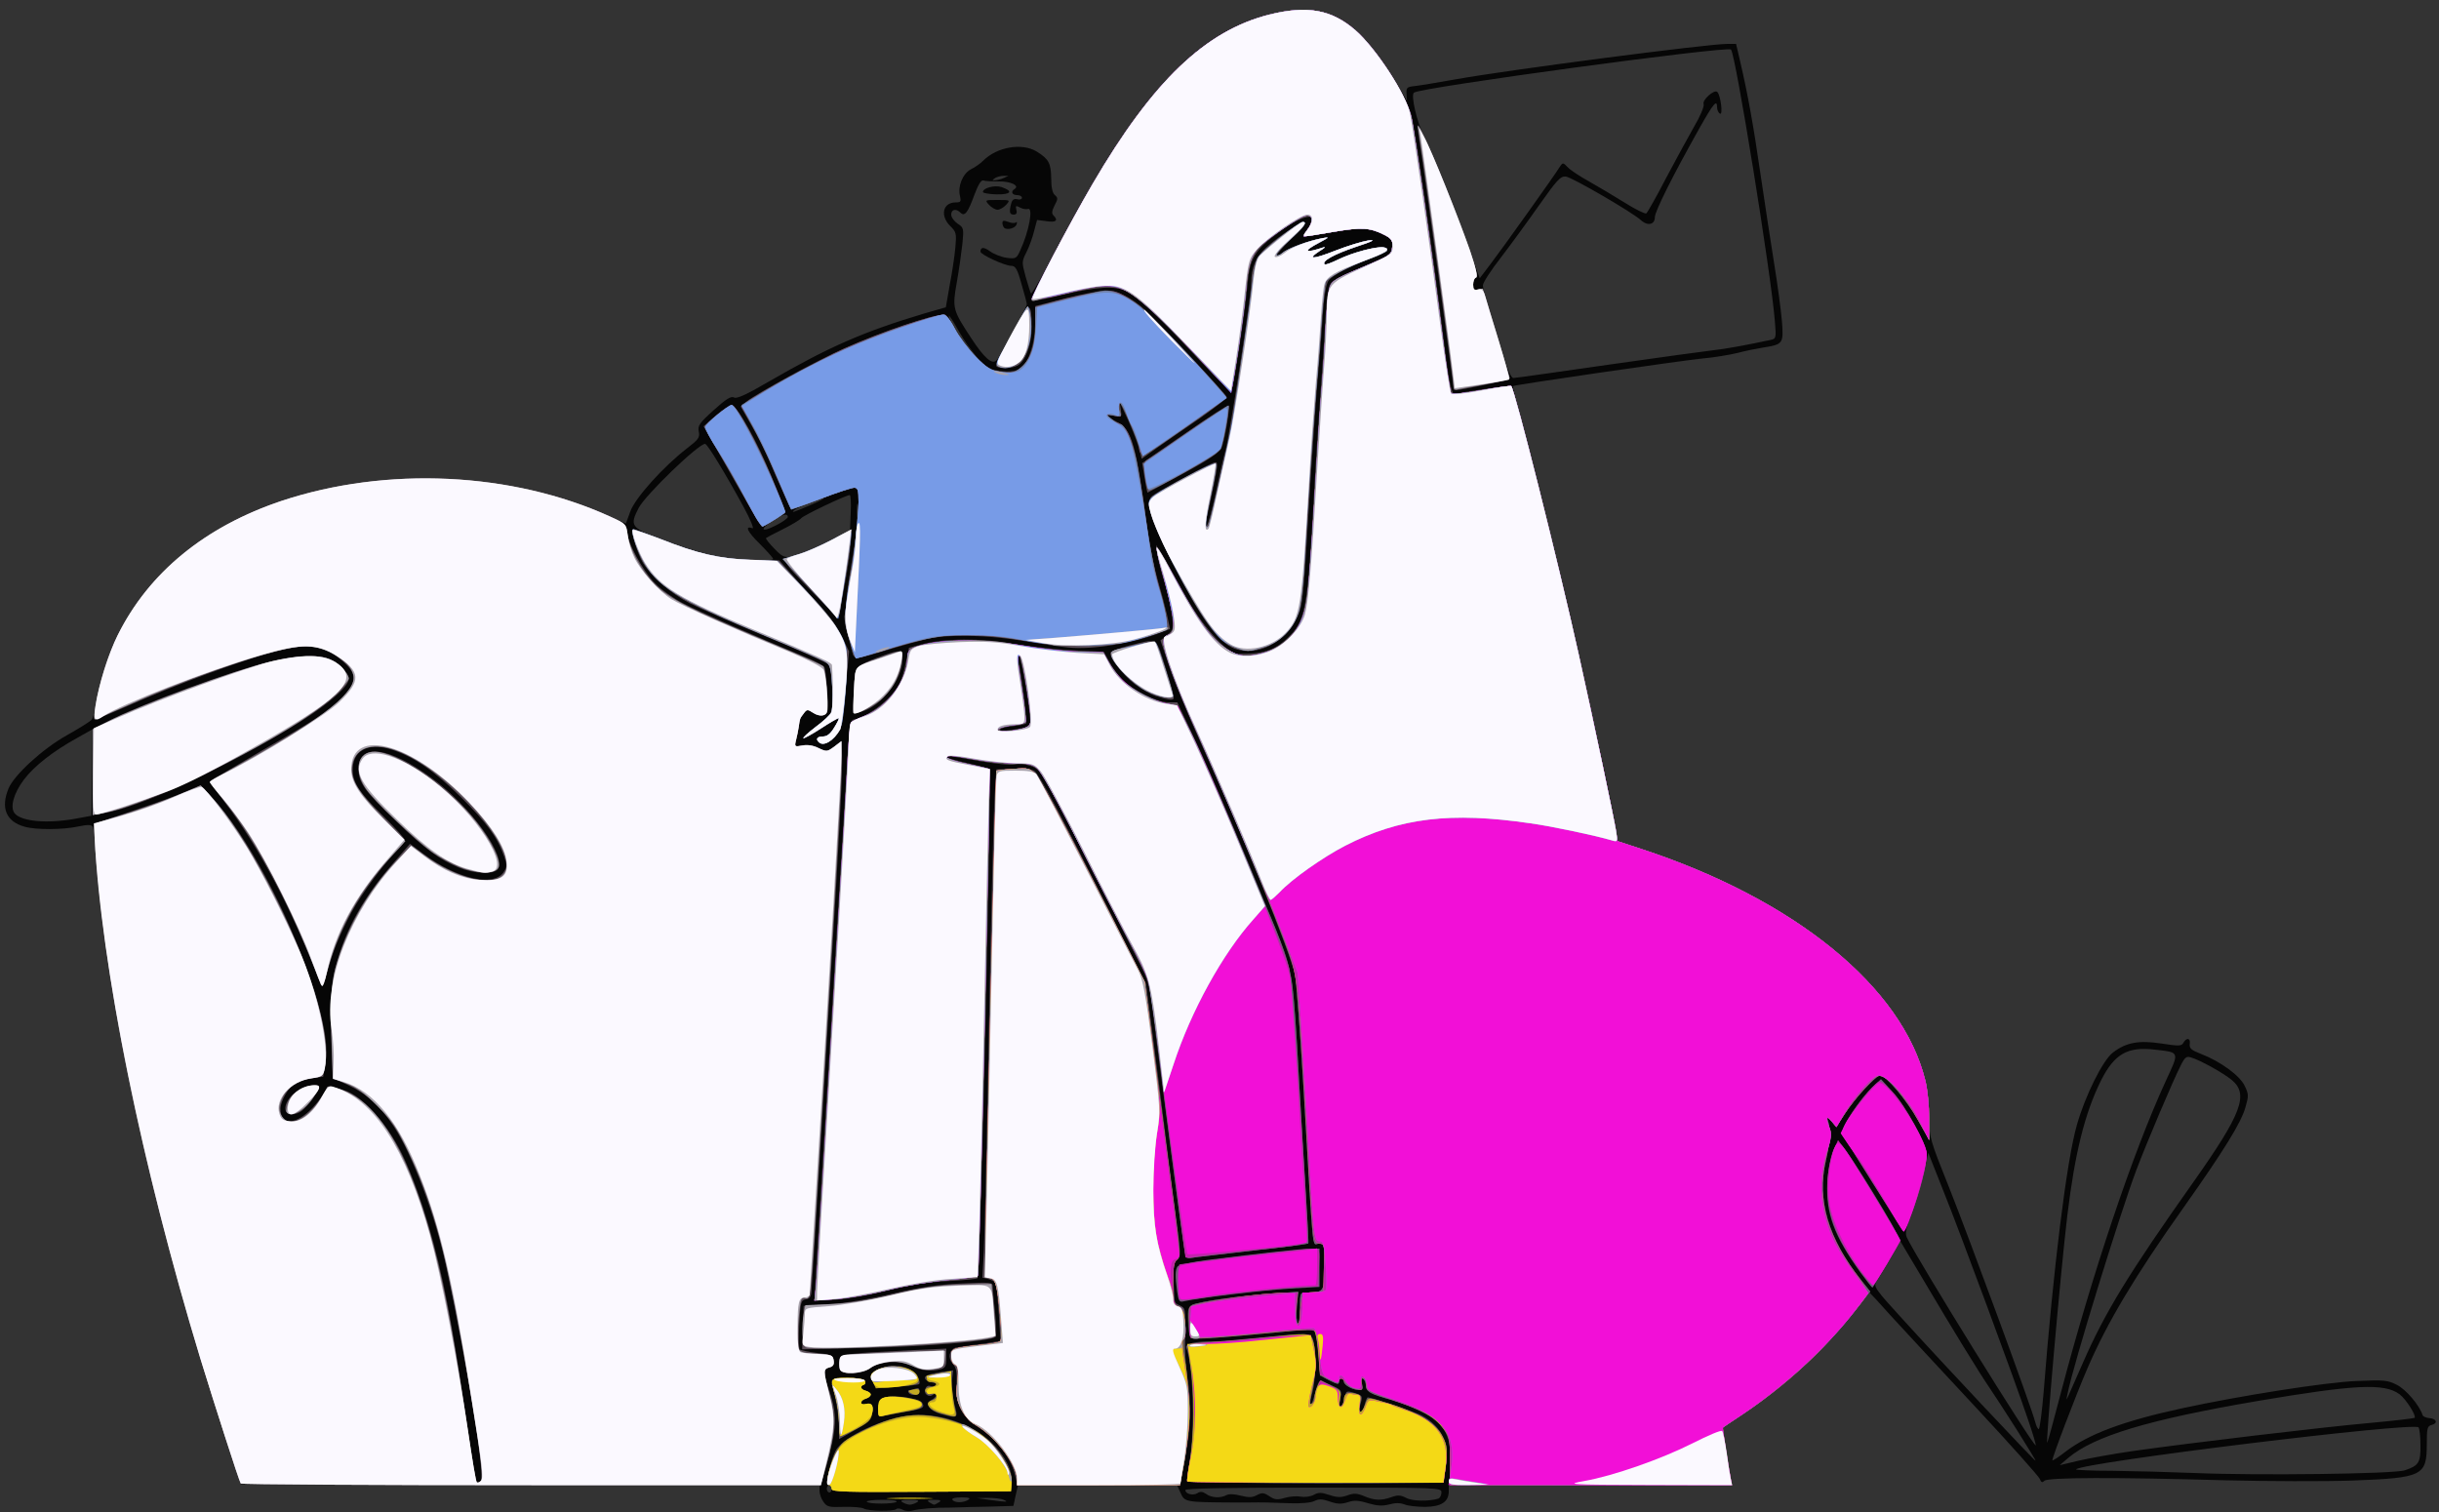 <!DOCTYPE svg PUBLIC "-//W3C//DTD SVG 20010904//EN" "http://www.w3.org/TR/2001/REC-SVG-20010904/DTD/svg10.dtd">
<svg version="1.0" xmlns="http://www.w3.org/2000/svg" width="1000px" height="620px" viewBox="0 0 10000 6200" preserveAspectRatio="xMidYMid meet">
<rect x="0" y="0" width="10000" height="6200" fill="#333333" stroke="none"/>
<g id="layer101" fill="#060606" stroke="none">
<path d="M3542 6186 c-8 -5 -46 -8 -83 -7 -60 2 -69 0 -83 -21 -9 -12 -16 -33 -16 -45 l0 -23 -1187 -2 -1186 -3 -34 -100 c-297 -879 -522 -1875 -560 -2482 -3 -56 -9 -107 -13 -113 -6 -9 -20 -9 -59 -1 -64 14 -175 14 -220 1 -76 -21 -99 -77 -66 -157 23 -55 139 -162 239 -218 48 -27 93 -55 100 -62 7 -6 16 -36 20 -67 8 -71 50 -204 88 -281 129 -257 359 -446 672 -551 430 -143 945 -119 1347 64 l65 29 18 -49 c19 -55 135 -184 232 -259 48 -37 54 -45 49 -69 -5 -24 2 -35 61 -88 51 -46 71 -59 84 -52 11 6 51 -12 145 -67 244 -141 385 -203 636 -278 l87 -25 16 -92 c10 -51 20 -120 23 -153 5 -57 4 -64 -21 -88 -43 -43 -30 -97 22 -97 21 0 23 -3 18 -26 -10 -40 11 -92 45 -110 17 -8 39 -24 50 -35 57 -57 159 -74 219 -38 50 31 59 48 60 110 0 37 5 61 15 69 13 11 13 16 -1 42 -11 22 -13 33 -5 41 21 21 11 30 -28 24 l-39 -5 -12 45 c-6 25 -20 64 -31 86 -20 39 -20 42 -4 101 10 34 19 65 22 69 3 5 51 -79 107 -185 335 -632 561 -880 870 -958 240 -61 354 6 544 320 l21 35 -2 -29 c-2 -26 1 -30 33 -33 19 -2 96 -15 170 -28 210 -38 1031 -145 1112 -145 l36 0 17 73 c31 133 54 260 84 467 17 113 41 275 55 360 14 85 28 192 32 237 7 92 5 95 -76 108 -25 4 -72 13 -105 22 -33 8 -98 19 -145 23 -97 10 -771 108 -776 113 -2 2 12 62 32 133 111 406 350 1441 390 1691 l6 42 97 32 c722 237 1181 665 1181 1100 0 84 2 90 84 295 81 204 338 902 351 957 4 15 10 27 14 27 4 0 13 -69 20 -152 40 -509 94 -947 136 -1094 34 -121 107 -267 148 -298 55 -42 106 -51 199 -37 72 11 82 11 90 -3 13 -23 30 -20 26 5 -2 18 6 25 47 41 78 30 158 88 178 130 17 35 17 41 3 90 -19 64 -86 173 -255 412 -198 279 -312 470 -392 656 -47 108 -148 374 -144 378 2 2 25 -13 52 -34 94 -73 241 -128 483 -180 231 -50 584 -106 710 -111 115 -5 129 -4 168 16 37 19 91 82 105 124 1 5 14 11 27 12 30 2 37 21 10 28 -18 5 -20 13 -20 77 0 132 -16 140 -305 151 -115 4 -349 3 -520 -1 -453 -13 -729 -12 -743 2 -9 9 -13 7 -19 -8 -4 -10 -122 -143 -263 -294 -141 -151 -296 -319 -345 -372 -48 -54 -89 -98 -90 -98 -1 0 -30 36 -64 80 -116 150 -286 306 -460 422 -42 28 -77 51 -77 52 -2 1 20 144 31 204 l6 32 -581 0 -580 0 0 25 c0 43 -30 63 -96 64 -33 0 -71 -4 -85 -10 -19 -7 -38 -7 -63 0 -28 7 -49 6 -87 -5 -39 -12 -58 -13 -83 -4 -26 8 -43 8 -74 -3 -31 -11 -45 -11 -63 -2 -14 7 -56 11 -104 9 -79 -3 -107 -4 -165 -3 -16 0 -46 0 -65 0 -194 -1 -198 -2 -214 -38 l-15 -33 -326 0 -326 0 -10 43 -9 42 -100 3 c-55 1 -109 2 -120 3 -11 0 -29 1 -40 1 -55 -1 -132 5 -152 12 -12 4 -31 3 -41 -3 -11 -6 -23 -7 -27 -3 -10 10 -113 9 -133 -2z m134 -28 c4 -5 -23 -8 -60 -8 -37 0 -65 4 -62 8 6 10 112 10 122 0z m84 2 c11 -7 3 -10 -30 -10 -33 0 -41 3 -30 10 8 5 22 10 30 10 8 0 22 -5 30 -10z m90 0 c11 -7 6 -10 -20 -10 -26 0 -31 3 -20 10 8 5 17 10 20 10 3 0 12 -5 20 -10z m120 -10 c11 -7 3 -10 -28 -10 -26 0 -41 4 -37 10 8 13 45 13 65 0z m145 0 c-11 -5 -40 -8 -65 -8 l-45 1 50 7 c72 10 83 10 60 0z m1783 -5 c6 -3 12 -14 12 -25 0 -20 -4 -20 -525 -20 -354 0 -525 3 -525 10 0 16 31 24 49 13 12 -8 22 -7 36 3 22 16 59 18 83 5 11 -6 33 -5 59 2 33 8 47 8 66 -2 21 -11 28 -11 51 4 22 15 33 16 64 7 20 -6 50 -8 65 -5 16 3 39 0 53 -7 19 -11 31 -11 64 0 33 11 48 11 74 2 27 -10 40 -9 69 3 43 18 70 19 112 4 25 -9 37 -9 60 3 25 14 93 15 133 3z m-2488 -40 c0 -8 -4 -15 -10 -15 -5 0 -10 7 -10 15 0 8 5 15 10 15 6 0 10 -7 10 -15z m6450 -76 c57 -19 65 -32 64 -104 0 -36 -4 -68 -8 -72 -22 -23 -1375 143 -1404 172 -3 3 64 6 149 6 85 1 235 5 334 9 256 11 821 4 865 -11z m-1115 -79 c232 -33 778 -98 970 -115 99 -9 182 -19 185 -21 8 -9 -36 -78 -62 -97 -62 -46 -182 -40 -583 28 -445 76 -668 143 -775 233 l-35 30 80 -19 c44 -10 143 -28 220 -39z m-476 -87 c-45 -71 -94 -146 -109 -168 -44 -64 -156 -247 -266 -433 l-103 -173 -42 73 c-23 40 -48 82 -56 94 -12 20 -5 30 114 160 168 185 534 574 539 574 2 0 -33 -57 -77 -127z m47 -39 c-56 -166 -279 -769 -347 -938 l-63 -159 -18 82 c-10 45 -32 118 -49 162 -24 63 -29 86 -21 103 38 83 520 861 529 853 1 -2 -12 -48 -31 -103z m134 -114 c128 -487 296 -988 431 -1280 55 -119 57 -114 -46 -126 -112 -13 -165 17 -220 125 -67 134 -108 299 -139 556 -28 234 -91 953 -82 930 3 -5 28 -98 56 -205z m91 -124 c90 -206 189 -367 452 -739 197 -279 228 -359 158 -418 -35 -29 -130 -82 -168 -93 -18 -6 -25 -1 -41 31 -32 62 -141 320 -183 431 -69 184 -260 803 -282 917 -6 29 -6 29 5 5 6 -14 33 -74 59 -134z m-8231 -2229 l65 -12 3 -178 2 -177 -62 35 c-100 55 -178 116 -220 172 -42 56 -58 113 -38 138 28 34 135 43 250 22z m2860 -1065 c0 -4 -25 -32 -55 -62 -51 -50 -63 -76 -30 -64 8 4 -8 -35 -36 -87 -77 -141 -149 -259 -158 -259 -28 0 -244 209 -272 262 -38 73 -32 82 86 128 99 38 221 73 290 83 56 8 175 7 175 -1z m145 -33 c28 -11 77 -34 110 -52 l60 -34 3 -71 c2 -40 0 -72 -4 -72 -15 0 -190 83 -199 95 -6 7 -39 27 -75 45 -36 18 -67 34 -69 36 -3 3 13 22 34 44 42 43 46 44 140 9z m-85 -139 c0 -17 -24 -11 -63 15 -54 37 -46 50 13 20 28 -14 50 -30 50 -35z m287 -47 c-2 -16 -4 -3 -4 27 0 30 2 43 4 28 2 -16 2 -40 0 -55z m-189 -4 c29 -12 51 -24 49 -26 -5 -5 -110 38 -122 50 -11 11 -4 9 73 -24z m3270 -574 c209 -30 401 -56 428 -59 41 -4 135 -21 233 -42 23 -5 24 -7 18 -77 -15 -192 -161 -1095 -180 -1114 -16 -15 -1277 156 -1300 177 -13 11 12 118 39 173 38 74 112 257 174 430 l57 158 44 -58 c43 -56 263 -364 285 -400 11 -17 13 -17 32 3 11 12 51 38 89 59 37 21 103 60 146 87 43 27 82 46 87 43 4 -3 41 -67 80 -143 40 -75 92 -171 116 -213 25 -42 42 -83 39 -92 -7 -17 44 -62 56 -50 14 14 24 97 11 89 -7 -4 -12 -16 -12 -27 0 -33 -15 -15 -73 88 -109 194 -181 338 -182 363 0 32 -30 38 -58 12 -37 -33 -281 -175 -307 -178 -22 -2 -36 13 -110 118 -47 67 -118 164 -157 215 -40 51 -73 102 -73 113 0 11 13 61 29 112 16 51 41 132 56 181 17 56 31 87 40 87 8 0 185 -25 393 -55z m-2444 -134 c31 -57 56 -108 56 -113 0 -6 -10 -43 -22 -84 -17 -62 -25 -74 -42 -74 -26 0 -126 -46 -126 -58 0 -20 14 -20 40 -1 15 11 45 23 67 26 37 5 41 3 55 -28 37 -79 56 -181 32 -172 -7 2 -21 0 -32 -6 -17 -9 -19 -8 -15 9 4 14 0 20 -11 20 -17 0 -19 -11 -10 -46 4 -15 11 -20 25 -17 10 3 19 0 19 -6 0 -6 -9 -11 -20 -11 -21 0 -27 -15 -10 -25 22 -14 -17 -32 -65 -31 -28 0 -56 -1 -63 -4 -9 -3 -21 16 -37 59 -27 74 -40 90 -57 73 -18 -18 -38 -14 -38 8 0 11 12 27 26 37 25 16 26 19 20 82 -4 36 -14 107 -23 158 -19 107 -17 114 58 228 54 83 87 112 105 92 7 -6 37 -59 68 -116z m-173 72 c-17 -21 -44 -63 -60 -93 -17 -30 -31 -50 -31 -44 0 14 67 124 92 152 33 34 32 26 -1 -15z m134 -703 l20 -9 -20 0 c-11 0 -27 4 -35 9 -13 9 -13 10 0 9 8 0 24 -4 35 -9z"/>
<path d="M4117 934 c-4 -4 -7 -13 -7 -20 0 -10 6 -11 24 -4 13 5 27 6 31 2 4 -4 6 0 3 8 -5 16 -39 25 -51 14z"/>
<path d="M4055 840 c-18 -20 -17 -20 35 -20 52 0 53 0 35 20 -10 11 -26 20 -35 20 -9 0 -25 -9 -35 -20z"/>
<path d="M4030 787 c0 -16 48 -29 76 -20 50 17 39 31 -20 30 -31 -1 -56 -5 -56 -10z"/>
</g>
<g id="layer102" fill="#5b4e58" stroke="none">
<path d="M3410 6106 c0 -8 -5 -16 -11 -18 -14 -5 4 -94 27 -139 29 -57 200 -137 314 -146 114 -9 247 37 325 112 56 55 87 115 83 163 l-3 37 -367 2 c-308 2 -368 0 -368 -11z"/>
<path d="M987 6083 c-8 -13 -112 -338 -166 -513 -240 -789 -406 -1605 -433 -2133 l-3 -58 170 -58 c94 -31 192 -67 219 -79 l48 -22 49 53 c136 144 309 465 403 749 55 165 73 265 60 339 l-9 54 -46 6 c-25 4 -55 12 -66 19 -31 20 -63 74 -63 107 0 70 64 67 133 -6 24 -26 48 -58 52 -70 4 -13 12 -20 20 -17 8 3 32 10 54 16 77 21 188 147 250 285 70 154 131 363 175 590 25 131 34 183 86 534 16 106 31 196 35 199 3 3 10 1 17 -6 18 -18 -61 -502 -143 -882 -46 -210 -138 -456 -214 -570 -57 -86 -111 -135 -189 -171 l-62 -29 -4 -108 c-7 -196 -3 -274 19 -357 39 -147 112 -277 237 -420 l65 -75 52 39 c138 104 291 140 332 77 14 -21 14 -29 2 -64 -27 -78 -71 -138 -176 -242 -110 -109 -196 -168 -287 -197 -97 -30 -160 5 -158 88 2 51 29 91 129 189 47 46 85 89 85 95 0 6 -12 22 -26 36 -49 45 -153 185 -193 260 -48 90 -78 163 -101 249 -14 51 -19 61 -25 45 -111 -293 -256 -568 -392 -743 -35 -47 -61 -88 -56 -92 4 -3 96 -57 203 -120 250 -144 291 -172 340 -227 53 -61 53 -89 -1 -138 -107 -96 -182 -90 -564 50 -93 34 -232 90 -308 124 -76 33 -142 61 -146 61 -12 0 6 -106 35 -200 100 -327 355 -571 728 -696 431 -144 944 -119 1349 64 58 27 67 35 67 58 0 44 65 165 116 216 25 26 76 62 113 81 60 32 304 139 493 217 42 17 81 37 87 44 8 10 17 137 12 182 -2 21 -31 24 -57 7 -23 -15 -26 -15 -39 3 -16 21 -15 19 -20 54 -2 14 -7 38 -11 54 -7 28 -6 29 25 23 20 -4 44 -1 66 10 34 16 36 16 65 -5 l30 -23 2 43 c2 68 -1 151 -22 518 -23 392 -99 1650 -103 1695 -1 22 -8 31 -23 33 -20 3 -22 11 -27 100 -3 53 -2 101 2 105 5 4 37 11 72 15 57 6 64 10 67 30 3 17 -2 25 -17 29 -25 6 -26 26 -5 84 39 110 37 162 -13 337 l-18 62 -1187 0 c-653 0 -1189 -3 -1191 -7z"/>
<path d="M4160 6043 c-15 -64 -76 -142 -144 -187 -75 -49 -99 -96 -94 -181 2 -50 -1 -67 -16 -83 -21 -24 -14 -58 12 -66 9 -2 42 -7 72 -11 30 -3 68 -9 84 -12 l28 -5 -7 -111 c-4 -61 -9 -116 -12 -123 -2 -7 -16 -15 -30 -19 l-25 -6 6 -112 c3 -62 13 -481 21 -932 9 -451 19 -869 23 -930 l7 -110 70 -3 c46 -2 76 2 87 10 20 16 111 186 306 573 l151 300 51 395 c27 217 59 469 71 559 21 152 21 165 6 176 -14 10 -17 29 -17 94 0 78 1 82 25 93 26 12 26 13 24 117 -2 58 2 138 9 176 17 104 15 207 -9 333 l-21 112 -333 0 -333 0 -12 -47z"/>
<path d="M5072 6080 c-124 -3 -202 -9 -203 -15 0 -5 5 -46 11 -90 20 -134 11 -378 -16 -448 -6 -18 34 -27 120 -27 33 0 120 -7 191 -15 196 -22 202 -22 211 18 11 49 8 157 -5 206 -7 23 -10 45 -7 48 3 3 10 -15 17 -41 6 -25 14 -48 18 -50 4 -3 26 4 50 15 42 18 43 20 36 55 -4 21 -3 34 3 30 5 -3 12 -19 15 -35 6 -28 7 -29 41 -19 32 10 33 12 25 42 -11 38 -11 36 0 36 5 0 12 -13 16 -30 4 -16 10 -30 13 -30 16 0 189 58 218 73 85 44 120 118 101 218 l-11 59 -85 1 c-263 4 -580 3 -759 -1z"/>
<path d="M5947 6012 c7 -94 -15 -154 -68 -194 -36 -27 -135 -69 -209 -88 -53 -14 -70 -26 -70 -51 0 -10 -5 -21 -11 -25 -9 -5 -10 1 -5 20 5 19 3 26 -8 26 -29 0 -66 -20 -66 -35 0 -8 -4 -15 -10 -15 -5 0 -10 7 -10 15 0 13 -6 12 -39 -4 l-39 -20 -7 -84 c-3 -46 -10 -89 -14 -96 -7 -10 -38 -10 -162 3 -85 8 -197 18 -250 22 -108 7 -104 10 -108 -73 -2 -42 1 -53 16 -62 26 -13 205 -39 332 -47 l104 -7 -6 61 c-3 34 -1 65 4 68 5 3 9 -24 9 -60 0 -65 0 -66 28 -66 70 0 72 -3 72 -106 0 -92 0 -94 -24 -94 -27 0 -20 72 -61 -630 -14 -234 -30 -447 -36 -475 -18 -87 -216 -575 -385 -947 -52 -114 -110 -255 -130 -315 l-36 -107 27 -22 c26 -21 27 -25 20 -80 -4 -33 -17 -93 -30 -134 -13 -41 -26 -93 -29 -115 l-6 -40 25 40 c14 22 53 92 88 155 74 136 175 249 223 251 96 3 150 -14 202 -64 74 -71 82 -111 107 -547 8 -151 22 -363 30 -470 8 -107 17 -244 20 -305 4 -67 11 -118 20 -131 7 -12 44 -34 82 -49 171 -70 173 -71 173 -104 0 -24 -7 -34 -32 -47 -60 -31 -95 -33 -212 -13 -138 24 -131 24 -107 -7 60 -77 -7 -72 -114 7 -101 75 -121 107 -130 214 -8 94 -53 399 -64 427 -6 16 -30 -6 -151 -134 -157 -167 -235 -240 -282 -264 -45 -23 -118 -19 -258 14 -69 17 -127 28 -130 25 -7 -6 115 -242 224 -433 259 -455 479 -672 750 -740 156 -39 255 -21 353 64 80 70 201 252 229 345 14 48 91 581 134 931 21 174 33 226 48 216 11 -7 224 -37 229 -33 14 15 195 736 276 1102 66 294 143 662 153 722 l6 42 97 32 c630 207 1070 565 1165 950 9 36 16 105 16 155 l0 89 -47 -83 c-47 -83 -131 -182 -154 -182 -18 0 -105 95 -146 158 l-34 53 -20 -23 -21 -23 8 25 c11 39 8 79 -10 160 -37 159 10 319 143 487 l39 49 -70 88 c-123 156 -283 302 -457 418 -42 28 -77 51 -77 52 -2 1 20 144 31 204 l6 32 -580 0 -579 0 5 -78z"/>
<path d="M3440 5848 c-1 -29 -7 -80 -15 -113 -8 -33 -15 -66 -15 -72 0 -17 126 -18 136 -1 4 6 2 14 -4 16 -18 6 -14 19 8 25 11 3 20 10 20 15 0 6 -9 14 -20 17 -26 8 -26 29 1 22 25 -7 34 13 22 48 -5 17 -30 38 -71 61 l-62 35 0 -53z"/>
<path d="M3602 5774 c3 -32 8 -39 31 -45 36 -10 138 6 148 23 12 20 3 25 -68 37 -38 7 -78 14 -91 17 -21 4 -23 2 -20 -32z"/>
<path d="M3857 5798 c-47 -13 -66 -42 -37 -58 11 -6 20 -16 20 -22 0 -7 -4 -7 -13 0 -18 15 -42 -2 -33 -23 4 -11 12 -15 22 -11 9 3 21 3 27 -1 7 -5 0 -10 -17 -13 -16 -3 -31 -10 -33 -17 -4 -12 11 -18 73 -28 l42 -6 -5 43 c-2 24 2 67 10 96 16 59 16 59 -56 40z"/>
<path d="M3725 5710 c-3 -5 -2 -10 4 -10 5 0 16 -3 25 -6 11 -4 16 -1 16 10 0 18 -35 22 -45 6z"/>
<path d="M3581 5672 c-17 -33 -13 -42 24 -58 44 -18 88 -18 125 1 25 13 48 50 38 61 -2 2 -43 7 -90 10 -80 6 -87 5 -97 -14z"/>
<path d="M3444 5616 c-3 -8 -4 -25 -2 -38 3 -26 20 -28 306 -42 l132 -6 0 39 c0 32 -4 40 -22 45 -41 11 -88 6 -114 -11 -39 -25 -136 -23 -173 5 -36 26 -118 31 -127 8z"/>
<path d="M3292 5444 l3 -89 105 -7 c64 -4 165 -21 258 -43 115 -27 184 -37 282 -42 123 -6 130 -5 130 13 0 10 5 59 10 109 5 49 6 93 2 97 -17 17 -285 40 -530 45 l-263 6 3 -89z"/>
<path d="M3340 5318 c0 -6 11 -194 25 -417 14 -223 43 -703 65 -1066 22 -363 43 -700 46 -750 7 -112 11 -135 27 -135 23 0 91 -41 130 -78 49 -47 66 -79 81 -155 l13 -61 49 -13 c95 -26 247 -27 379 -3 66 11 177 24 246 27 l125 6 23 42 c12 23 37 56 54 73 47 45 142 92 186 92 l38 0 70 148 c63 130 242 554 353 832 47 118 54 169 75 550 9 157 22 375 29 485 7 110 12 202 10 204 -2 2 -96 15 -210 27 -113 13 -224 26 -248 29 -43 7 -43 7 -49 -27 -8 -42 -90 -661 -122 -913 -23 -185 -25 -192 -68 -275 -24 -47 -113 -222 -198 -390 -198 -390 -202 -396 -245 -410 -19 -6 -47 -9 -63 -5 -16 3 -81 -3 -145 -14 -122 -22 -143 -25 -133 -15 3 3 42 14 87 24 45 10 84 21 87 24 10 10 -38 2081 -49 2087 -5 4 -60 9 -121 12 -79 4 -155 16 -257 41 -151 37 -290 49 -290 24z m856 -2333 c12 -3 24 -11 27 -18 7 -19 -35 -277 -45 -277 -5 0 -7 8 -4 18 12 40 39 253 33 258 -4 4 -29 9 -57 12 -27 2 -50 9 -50 14 0 8 32 5 96 -7z"/>
<path d="M1177 4563 c-15 -14 -6 -46 21 -73 27 -27 96 -50 109 -36 8 8 -45 83 -71 102 -22 15 -48 18 -59 7z"/>
<path d="M1880 3557 c-79 -33 -138 -76 -252 -186 -132 -125 -158 -162 -158 -217 0 -109 124 -93 302 38 161 118 308 324 268 373 -18 22 -96 18 -160 -8z"/>
<path d="M382 3164 l3 -177 85 -43 c123 -61 466 -187 609 -223 127 -32 219 -39 268 -20 38 14 83 58 83 82 0 36 -103 121 -260 214 -296 175 -607 316 -748 338 l-42 7 2 -178z"/>
<path d="M3357 3043 c-14 -13 -6 -23 17 -23 17 0 31 -11 46 -36 12 -19 21 -37 19 -39 -2 -2 -35 17 -73 42 -81 52 -99 51 -26 -2 75 -55 78 -63 73 -163 -3 -48 -10 -92 -17 -98 -6 -7 -121 -58 -256 -114 -135 -56 -276 -118 -313 -137 -82 -43 -158 -110 -192 -167 -22 -38 -49 -126 -40 -134 2 -2 51 15 110 37 159 63 244 82 375 86 l115 3 116 131 c66 74 127 154 143 186 l27 56 -11 127 c-6 70 -13 141 -16 159 -9 57 -71 112 -97 86z"/>
<path d="M3499 2922 c-2 -21 3 -132 7 -158 6 -32 24 -44 123 -79 64 -22 71 -20 71 20 0 79 -84 188 -164 212 -20 6 -36 8 -37 5z"/>
<path d="M4742 2855 c-24 -7 -64 -30 -90 -50 -49 -38 -105 -111 -99 -129 2 -5 35 -18 73 -28 125 -31 112 -39 154 94 21 65 35 120 32 123 -8 7 -21 5 -70 -10z"/>
<path d="M3494 2673 c-3 -15 -12 -49 -19 -75 -14 -49 -9 -141 14 -274 22 -126 31 -205 31 -263 0 -52 -3 -61 -18 -61 -10 0 -71 20 -137 45 -65 25 -119 44 -121 43 -4 -5 -61 -130 -89 -198 -15 -36 -48 -101 -73 -144 l-45 -79 22 -19 c45 -36 291 -170 408 -222 146 -65 357 -136 406 -136 7 0 25 26 42 57 39 74 121 162 160 170 49 11 92 8 111 -8 33 -27 57 -99 58 -179 l1 -75 125 -32 c69 -17 141 -31 160 -32 48 -1 110 29 166 81 70 64 334 347 334 357 0 5 -51 44 -112 87 -62 42 -141 97 -175 121 l-62 44 -11 -43 c-11 -38 -31 -88 -69 -168 -11 -24 -11 -24 -6 8 5 33 4 33 -25 27 -41 -9 -38 1 9 25 62 31 79 92 126 445 9 66 28 158 42 205 14 47 31 111 38 142 l12 57 -36 14 c-113 45 -281 72 -381 62 -36 -3 -119 -16 -185 -27 -138 -24 -302 -28 -390 -9 -33 8 -100 26 -150 41 -150 46 -153 46 -161 13z"/>
<path d="M5060 2659 c-67 -27 -139 -126 -250 -345 -86 -170 -113 -255 -89 -278 14 -14 188 -109 242 -133 24 -11 27 -11 27 7 0 17 -18 105 -46 230 -3 16 -2 22 4 15 6 -5 22 -66 37 -135 14 -69 32 -147 40 -175 17 -62 105 -632 105 -683 0 -64 18 -108 60 -146 55 -50 149 -110 158 -102 3 4 -22 35 -56 68 -34 33 -60 63 -57 66 2 3 13 -2 23 -11 20 -18 106 -50 162 -60 34 -6 34 -6 -12 19 -68 35 -59 44 19 18 10 -3 3 4 -16 15 -55 36 -28 35 66 -2 48 -19 108 -37 133 -41 33 -4 20 3 -53 27 -88 30 -139 58 -126 71 3 3 27 -6 54 -19 90 -44 220 -68 201 -37 -3 5 -27 17 -53 27 -100 37 -172 75 -187 97 -9 14 -17 61 -21 118 -3 52 -12 167 -20 255 -8 88 -21 275 -30 415 -33 543 -33 536 -56 590 -45 104 -167 165 -259 129z"/>
<path d="M3337 2434 c-142 -147 -139 -139 -70 -159 32 -9 96 -37 142 -61 l84 -44 -6 67 c-5 61 -26 184 -45 268 l-7 30 -98 -101z"/>
<path d="M3082 2093 c-22 -37 -66 -115 -99 -173 -33 -58 -68 -120 -79 -138 l-19 -34 50 -44 c28 -24 57 -43 65 -42 24 5 103 146 164 294 31 75 56 139 56 143 0 5 -65 47 -92 59 -3 2 -24 -27 -46 -65z"/>
<path d="M4693 1960 l-10 -61 174 -120 c96 -67 177 -119 180 -116 7 8 -16 147 -30 176 -8 17 -58 50 -156 103 -79 43 -145 78 -146 78 -1 0 -7 -27 -12 -60z"/>
<path d="M5960 1596 c0 -17 -124 -921 -136 -990 -8 -48 -13 -90 -11 -92 10 -10 137 295 212 510 27 76 35 111 27 114 -7 2 -12 15 -12 29 0 20 4 24 20 20 15 -4 22 2 29 26 5 18 30 101 56 185 26 85 45 155 43 157 -4 4 -203 45 -217 45 -6 0 -11 -2 -11 -4z"/>
<path d="M4085 1501 c-3 -5 7 -31 23 -58 16 -26 46 -81 67 -121 44 -84 55 -81 55 18 0 73 -26 142 -58 159 -25 13 -79 14 -87 2z"/>
</g>
<g id="layer103" fill="#745a7d" stroke="none">
<path d="M4170 6067 c0 -62 -94 -184 -177 -228 -18 -10 -39 -35 -53 -63 -19 -40 -21 -56 -15 -110 5 -52 4 -64 -9 -69 -10 -4 -16 -18 -16 -36 0 -32 5 -34 126 -47 34 -3 67 -9 73 -13 8 -5 8 -37 0 -122 -11 -114 -19 -139 -45 -139 -11 0 -14 -21 -14 -92 0 -157 42 -1983 45 -1987 2 -2 33 -6 69 -8 63 -5 67 -4 93 24 16 17 122 214 237 439 l209 409 32 245 c18 135 52 388 75 564 41 299 42 320 26 331 -14 11 -16 27 -14 101 3 81 5 89 23 92 18 2 21 11 23 67 2 35 -1 66 -6 69 -5 3 -3 37 5 78 22 108 21 303 -1 421 l-18 97 -334 0 -334 0 0 -23z"/>
<path d="M5945 5992 c0 -92 -2 -101 -28 -135 -37 -48 -93 -79 -202 -113 -101 -30 -115 -38 -115 -65 0 -10 -5 -21 -11 -25 -9 -5 -10 1 -5 20 5 19 3 26 -8 26 -29 0 -66 -20 -66 -35 0 -8 -4 -15 -10 -15 -5 0 -10 7 -10 15 0 13 -6 12 -40 -5 -37 -19 -40 -24 -41 -63 0 -50 -13 -135 -22 -143 -3 -3 -74 1 -159 10 -230 23 -348 30 -348 20 -1 -5 -3 -35 -5 -66 -4 -48 -2 -59 13 -67 25 -13 206 -39 331 -47 l104 -7 -6 61 c-3 34 -1 65 4 68 5 3 9 -24 9 -60 0 -65 0 -66 28 -66 70 0 72 -3 72 -106 0 -92 0 -94 -24 -94 -27 0 -20 72 -61 -630 -14 -234 -30 -447 -35 -474 -21 -100 -207 -558 -413 -1016 -74 -165 -127 -310 -127 -347 0 -16 7 -27 20 -30 35 -9 29 -61 -35 -293 -8 -30 -14 -59 -12 -63 1 -5 36 53 77 129 91 168 149 248 209 285 50 32 86 36 155 15 100 -30 159 -105 175 -221 6 -39 19 -227 31 -420 11 -192 24 -397 30 -455 5 -58 12 -166 15 -240 4 -74 11 -147 17 -163 11 -28 23 -35 178 -100 69 -30 75 -35 78 -64 3 -27 -2 -34 -30 -49 -60 -31 -95 -33 -212 -13 -61 10 -115 19 -119 19 -4 0 2 -13 14 -29 27 -36 20 -66 -13 -55 -24 7 -137 83 -176 118 -40 36 -54 75 -63 184 -8 92 -55 412 -62 418 -1 2 -73 -73 -160 -167 -263 -282 -285 -293 -512 -236 -77 19 -141 31 -143 26 -5 -12 150 -308 248 -475 246 -421 462 -628 724 -694 156 -39 255 -21 353 64 87 76 208 264 230 357 13 59 84 555 129 909 15 118 30 219 34 223 4 4 60 -2 124 -13 65 -12 120 -19 122 -17 15 15 195 732 277 1102 66 294 143 662 153 722 l6 42 97 32 c630 207 1070 565 1165 950 9 36 16 105 16 155 l0 89 -47 -83 c-47 -83 -131 -182 -154 -182 -18 0 -105 95 -146 158 l-34 53 -20 -23 -21 -23 8 25 c11 39 8 79 -10 160 -37 159 10 319 143 487 l39 49 -70 88 c-123 156 -283 302 -457 418 -42 28 -77 51 -77 52 -2 1 20 144 31 204 l6 32 -578 0 -578 0 0 -98z"/>
<path d="M4868 6075 c-2 -3 2 -40 10 -82 19 -103 20 -287 3 -391 -7 -45 -11 -85 -9 -88 3 -2 36 -7 74 -9 38 -3 147 -13 242 -22 129 -12 175 -14 184 -5 22 22 28 123 13 197 -18 83 -18 88 -5 80 6 -3 10 -16 10 -28 1 -12 6 -32 13 -44 l13 -23 42 21 c41 20 42 23 36 57 -5 25 -4 33 5 28 6 -4 11 -16 11 -26 0 -25 15 -33 47 -25 23 5 24 9 19 40 -8 43 5 46 21 6 11 -29 12 -30 49 -20 151 41 238 89 269 150 19 35 21 58 11 132 l-7 57 -523 0 c-287 0 -525 -2 -528 -5z"/>
<path d="M4826 5294 c-8 -60 -8 -86 2 -101 4 -6 61 -19 127 -27 204 -26 385 -46 421 -46 l34 0 0 79 0 78 -122 7 c-110 6 -378 39 -434 52 -19 5 -22 0 -28 -42z"/>
<path d="M3345 5279 c3 -30 12 -169 20 -309 8 -140 35 -590 60 -1000 25 -410 48 -802 51 -872 4 -70 10 -131 13 -135 3 -5 28 -17 56 -28 93 -35 175 -145 175 -236 0 -35 13 -44 85 -60 90 -19 252 -16 395 9 69 12 170 23 224 24 l99 3 22 39 c47 84 134 147 237 170 l47 11 57 115 c31 63 108 239 171 390 63 151 123 293 133 315 63 139 100 249 109 326 6 46 18 212 26 369 9 157 22 375 29 485 7 110 12 202 10 204 -2 2 -96 15 -210 27 -113 13 -224 26 -248 29 -43 7 -43 7 -49 -27 -10 -51 -83 -618 -112 -853 -13 -116 -31 -232 -39 -257 -7 -26 -41 -96 -74 -155 -32 -59 -126 -240 -207 -401 -88 -175 -158 -301 -173 -312 -19 -16 -40 -20 -97 -20 -40 0 -109 -7 -152 -15 -43 -8 -89 -15 -103 -15 -45 0 -7 18 74 34 44 9 81 18 83 19 5 6 -41 2068 -47 2077 -3 5 -59 14 -125 19 -68 6 -174 23 -245 41 -69 17 -164 34 -213 37 l-88 6 6 -54z m873 -2303 c11 -11 10 -36 -7 -146 -11 -73 -23 -135 -26 -138 -15 -15 -14 16 5 132 11 70 18 131 15 136 -3 5 -30 12 -60 15 -30 4 -55 12 -55 18 0 14 112 0 128 -17z"/>
<path d="M7628 5218 c-108 -150 -142 -242 -136 -368 6 -100 32 -177 55 -159 28 24 243 374 243 396 0 6 -110 193 -113 193 -2 0 -24 -28 -49 -62z"/>
<path d="M7676 4848 c-117 -186 -126 -205 -116 -228 21 -45 77 -124 115 -160 l37 -35 47 52 c53 57 141 217 141 256 0 42 -29 156 -61 239 -17 43 -32 78 -33 78 -2 0 -60 -91 -130 -202z"/>
<path d="M3483 2623 c-20 -69 -21 -87 -12 -158 5 -44 12 -86 14 -93 9 -26 35 -257 35 -314 0 -49 -3 -58 -18 -58 -10 0 -71 20 -137 45 -65 25 -120 44 -122 42 -2 -2 -30 -66 -63 -141 -32 -76 -78 -170 -100 -209 l-41 -71 23 -18 c45 -34 304 -176 397 -217 153 -69 366 -141 413 -141 7 0 26 26 43 58 16 31 55 83 85 114 47 48 62 57 103 63 40 6 54 4 75 -12 45 -34 66 -88 67 -175 l0 -79 45 -13 c110 -33 243 -58 275 -52 56 11 144 85 306 260 85 92 155 171 157 175 1 4 -75 60 -169 125 -171 119 -188 126 -189 78 0 -8 -13 -44 -29 -80 -15 -37 -31 -75 -35 -85 -3 -10 -10 -16 -16 -12 -6 4 -6 15 0 31 10 25 9 25 -22 19 -29 -7 -31 -6 -20 8 7 8 23 18 36 21 48 12 77 113 116 406 11 85 34 203 51 261 16 58 30 123 32 144 2 37 1 38 -52 56 -161 56 -299 62 -548 23 -241 -37 -324 -30 -573 47 -52 16 -97 29 -100 29 -3 0 -15 -35 -27 -77z"/>
<path d="M3108 2138 c-8 -13 -37 -63 -63 -113 -27 -49 -73 -129 -102 -177 -29 -47 -53 -91 -53 -97 0 -11 96 -91 110 -91 20 0 117 181 185 348 21 51 36 94 34 95 -26 18 -90 57 -93 57 -2 0 -10 -10 -18 -22z"/>
<path d="M4694 1953 c-6 -48 -4 -59 10 -68 9 -5 87 -58 173 -118 86 -59 158 -105 160 -103 3 2 -2 42 -11 87 -11 59 -22 90 -38 105 -24 24 -258 154 -276 154 -6 0 -14 -26 -18 -57z"/>
</g>
<g id="layer104" fill="#c3a923" stroke="none">
<path d="M3410 6105 c0 -8 -5 -15 -11 -15 -17 0 -3 -65 27 -127 24 -50 31 -55 117 -98 151 -75 251 -81 399 -25 106 39 215 170 206 247 l-3 28 -367 2 c-318 2 -368 0 -368 -12z"/>
<path d="M4170 6067 c0 -62 -94 -184 -177 -228 -18 -10 -39 -35 -53 -63 -19 -40 -21 -56 -15 -110 5 -52 4 -64 -9 -69 -10 -4 -16 -18 -16 -36 0 -32 5 -34 126 -47 34 -3 67 -9 73 -13 8 -5 8 -37 0 -122 -11 -114 -19 -139 -45 -139 -11 0 -14 -21 -14 -92 0 -157 42 -1983 45 -1987 2 -2 33 -6 69 -8 63 -5 67 -4 93 24 16 17 122 214 237 439 l208 409 20 145 c10 80 44 334 74 564 51 381 55 421 40 431 -13 10 -16 31 -16 100 0 77 2 87 19 92 11 3 21 17 25 35 9 44 7 96 -3 102 -4 3 -2 38 6 78 22 108 21 303 -1 421 l-18 97 -334 0 -334 0 0 -23z"/>
<path d="M5945 5992 c0 -92 -2 -101 -27 -134 -38 -50 -86 -77 -208 -118 -58 -19 -106 -41 -106 -47 -1 -7 -2 -20 -3 -28 0 -8 -6 -15 -12 -15 -7 0 -9 11 -6 26 4 23 2 25 -22 19 -14 -3 -34 -16 -44 -27 -14 -16 -20 -19 -26 -9 -6 9 -16 8 -43 -5 l-36 -17 -7 -89 c-5 -63 -11 -91 -21 -95 -8 -3 -87 2 -177 11 -230 22 -327 28 -327 19 -1 -5 -2 -31 -4 -60 -2 -28 0 -57 4 -63 11 -18 295 -60 406 -60 l35 0 -7 65 c-5 46 -3 65 5 65 6 0 11 -15 11 -34 0 -18 3 -47 6 -64 6 -28 10 -31 48 -34 l41 -3 3 -97 c3 -94 2 -97 -20 -100 -26 -3 -25 6 -62 -653 -25 -436 -28 -457 -87 -609 -82 -211 -242 -590 -357 -846 -78 -173 -132 -319 -132 -357 0 -16 7 -27 20 -30 35 -9 29 -61 -35 -293 -8 -30 -14 -59 -12 -63 1 -5 36 53 77 129 91 168 149 248 209 285 50 32 86 36 155 15 100 -30 159 -105 175 -221 6 -39 19 -227 31 -420 11 -192 24 -397 30 -455 5 -58 12 -166 15 -240 4 -74 11 -147 17 -163 11 -28 23 -35 178 -100 69 -30 75 -35 78 -64 3 -27 -2 -34 -30 -49 -60 -31 -95 -33 -212 -13 -61 10 -115 19 -119 19 -4 0 2 -13 14 -29 27 -36 20 -66 -13 -55 -24 7 -137 83 -176 118 -40 36 -54 75 -63 184 -8 92 -55 412 -62 418 -1 2 -73 -73 -160 -167 -200 -214 -273 -269 -356 -269 -14 0 -88 15 -163 34 -77 18 -138 29 -138 23 0 -16 165 -327 250 -473 246 -421 462 -628 724 -694 156 -39 255 -21 353 64 87 76 208 264 230 357 13 59 84 555 129 909 15 118 30 219 34 223 4 4 60 -2 124 -13 65 -12 120 -19 122 -17 15 15 195 732 277 1102 66 294 143 662 153 722 l6 42 97 32 c630 207 1070 565 1165 950 9 36 16 105 16 155 l0 89 -43 -77 c-49 -90 -109 -165 -144 -181 -24 -11 -29 -8 -76 43 -28 30 -66 79 -84 108 l-34 53 -19 -23 c-22 -26 -26 -12 -9 26 9 20 7 40 -10 103 -47 174 -9 328 121 500 27 36 47 71 45 77 -11 27 -134 173 -210 249 -93 92 -196 176 -306 249 -42 28 -77 51 -77 52 -2 1 20 144 31 204 l6 32 -578 0 -578 0 0 -98z"/>
<path d="M4868 6075 c-2 -3 2 -40 10 -82 19 -103 20 -287 3 -391 -7 -45 -11 -85 -8 -88 2 -3 45 -7 93 -10 49 -3 132 -9 184 -15 217 -23 217 -23 228 -2 18 35 21 120 6 189 -17 82 -17 87 -4 79 6 -3 10 -15 10 -25 0 -11 5 -30 11 -44 l12 -25 43 22 c42 20 44 23 38 55 -5 25 -3 33 5 28 6 -4 11 -16 11 -26 0 -25 15 -33 47 -25 23 5 24 9 19 40 -8 43 5 46 21 6 11 -29 12 -30 49 -20 151 41 238 89 269 150 19 35 21 58 11 132 l-7 57 -523 0 c-287 0 -525 -2 -528 -5z"/>
<path d="M3440 5833 c0 -32 -7 -80 -15 -107 -23 -76 -23 -76 49 -76 39 0 68 5 72 12 4 6 2 14 -4 16 -18 6 -14 19 8 25 11 3 20 10 20 15 0 6 -9 14 -20 17 -26 8 -26 29 0 22 26 -7 33 6 25 44 -5 24 -18 35 -66 59 -32 17 -61 30 -64 30 -3 0 -5 -26 -5 -57z"/>
<path d="M3602 5774 c3 -32 7 -39 31 -45 16 -4 55 -3 88 3 45 8 59 14 59 27 0 14 -15 20 -72 30 -40 7 -81 15 -91 18 -16 4 -18 -1 -15 -33z"/>
<path d="M3862 5796 c-51 -13 -76 -44 -43 -53 28 -7 27 -30 0 -29 -32 1 -35 -22 -4 -26 14 -2 24 -7 23 -13 -2 -5 -11 -9 -20 -8 -10 2 -18 -4 -18 -12 0 -8 3 -15 8 -15 4 -1 26 -4 48 -9 l42 -8 5 66 c4 36 9 78 13 94 7 30 7 30 -54 13z"/>
<path d="M3732 5711 c-10 -6 -7 -10 12 -13 18 -4 26 -1 26 8 0 16 -18 18 -38 5z"/>
<path d="M3578 5665 c-11 -24 -10 -29 7 -41 46 -34 154 -23 176 17 16 31 2 39 -89 46 l-81 6 -13 -28z"/>
</g>
<g id="layer105" fill="#c223ac" stroke="none">
<path d="M4170 6067 c0 -62 -94 -184 -177 -228 -18 -10 -39 -35 -53 -63 -19 -40 -21 -56 -15 -110 5 -52 4 -64 -9 -69 -10 -4 -16 -18 -16 -36 0 -32 5 -34 126 -47 34 -3 67 -9 73 -13 8 -5 8 -37 0 -122 -11 -114 -19 -139 -45 -139 -11 0 -14 -21 -14 -92 0 -157 42 -1983 45 -1987 2 -2 33 -6 69 -8 63 -5 67 -4 93 24 16 17 122 214 237 439 l208 409 20 145 c10 80 44 334 74 564 51 381 55 421 40 431 -13 10 -16 31 -16 100 0 77 2 87 19 92 11 3 21 17 25 35 9 44 7 96 -3 102 -10 6 -9 14 14 161 19 118 16 193 -12 348 l-16 87 -333 0 -334 0 0 -23z"/>
<path d="M5945 5992 c0 -88 -3 -102 -25 -134 -33 -49 -64 -66 -199 -113 -64 -22 -117 -46 -117 -52 -1 -7 -2 -20 -3 -28 0 -8 -6 -15 -12 -15 -7 0 -9 11 -6 26 4 23 2 25 -22 19 -14 -3 -34 -16 -44 -27 -14 -16 -20 -19 -26 -9 -6 9 -16 8 -43 -5 l-36 -17 -4 -84 c-2 -46 -9 -88 -16 -95 -8 -8 -56 -7 -184 5 -251 24 -328 29 -328 20 -1 -4 -2 -31 -4 -60 -2 -28 0 -57 4 -63 11 -18 295 -60 406 -60 l35 0 -7 65 c-5 46 -3 65 5 65 6 0 11 -15 11 -34 0 -18 3 -47 6 -64 6 -28 10 -31 48 -34 l41 -3 3 -97 c3 -94 2 -97 -20 -100 -26 -3 -25 6 -62 -653 -25 -436 -28 -457 -87 -609 -82 -211 -242 -590 -357 -846 -78 -173 -132 -319 -132 -357 0 -16 7 -27 20 -30 35 -9 29 -61 -35 -293 -8 -30 -14 -59 -12 -63 1 -5 36 53 77 129 91 168 149 248 209 285 50 32 86 36 155 15 100 -30 159 -105 175 -221 6 -39 19 -227 31 -420 11 -192 24 -397 30 -455 5 -58 12 -166 15 -240 4 -74 11 -147 17 -163 11 -28 23 -35 178 -100 69 -30 75 -35 78 -64 3 -27 -2 -34 -30 -49 -60 -31 -95 -33 -212 -13 -61 10 -115 19 -119 19 -4 0 2 -13 14 -29 27 -36 20 -66 -13 -55 -24 7 -137 83 -176 118 -40 36 -54 75 -63 184 -8 92 -55 412 -62 418 -1 2 -73 -73 -160 -167 -200 -214 -273 -269 -356 -269 -14 0 -88 15 -163 34 -77 18 -138 29 -138 23 0 -16 165 -327 250 -473 246 -421 462 -628 724 -694 156 -39 255 -21 353 64 87 76 208 264 230 357 13 59 84 555 129 909 15 118 30 219 34 223 4 4 60 -2 124 -13 65 -12 120 -19 122 -17 15 15 195 732 277 1102 66 294 143 662 153 722 l6 42 97 32 c630 207 1070 565 1165 950 9 36 16 105 16 155 l0 89 -43 -77 c-49 -90 -109 -165 -144 -181 -24 -11 -29 -8 -76 43 -28 30 -66 79 -84 108 l-34 53 -19 -23 c-22 -26 -26 -12 -9 26 9 20 7 40 -10 103 -47 174 -9 328 121 500 27 36 47 71 45 77 -11 27 -134 173 -210 249 -93 92 -196 176 -306 249 -42 28 -77 51 -77 52 -2 1 20 144 31 204 l6 32 -578 0 -578 0 0 -98z"/>
<path d="M4868 6075 c-3 -3 4 -47 14 -98 17 -76 19 -117 15 -232 -3 -77 -11 -159 -18 -183 -6 -23 -9 -45 -7 -48 3 -3 43 -7 89 -10 46 -2 134 -10 194 -16 61 -6 134 -11 164 -12 l55 -1 13 64 c12 57 11 71 -8 143 -11 44 -17 83 -14 86 9 9 26 -13 30 -39 2 -13 6 -34 10 -46 l7 -22 40 20 c35 18 39 24 36 52 -4 43 15 50 27 9 6 -21 14 -31 23 -27 7 3 20 5 28 5 11 0 13 9 8 40 -8 48 9 54 25 9 10 -28 13 -30 42 -24 17 4 37 8 43 9 6 1 16 4 21 7 6 4 33 14 62 23 123 40 176 118 160 234 l-9 62 -522 0 c-288 0 -525 -2 -528 -5z"/>
<path d="M4834 5325 c-3 -7 -4 -41 -2 -76 l3 -64 85 -12 c118 -17 435 -53 466 -53 25 0 25 1 22 78 l-3 77 -45 2 c-125 7 -307 26 -408 42 -87 14 -115 15 -118 6z"/>
<path d="M3345 5279 c3 -30 12 -169 20 -309 8 -140 35 -590 60 -1000 25 -410 48 -802 51 -872 4 -70 10 -131 13 -135 3 -5 28 -17 56 -28 93 -35 175 -145 175 -236 0 -35 13 -44 85 -60 90 -19 252 -16 395 9 69 12 170 23 224 24 l99 3 22 39 c47 84 134 147 237 170 l47 11 57 115 c73 149 381 887 399 958 12 46 75 966 75 1096 0 41 12 38 -255 66 -104 11 -202 23 -217 26 -16 3 -28 2 -28 -2 0 -3 -18 -140 -39 -303 -22 -163 -42 -314 -45 -336 -35 -297 -58 -459 -70 -498 -7 -25 -41 -95 -74 -154 -32 -59 -126 -240 -207 -401 -88 -175 -158 -301 -173 -312 -19 -16 -40 -20 -97 -20 -40 0 -109 -7 -152 -15 -43 -8 -89 -15 -103 -15 -45 0 -7 18 74 34 44 9 81 18 83 19 5 6 -41 2068 -47 2077 -3 5 -59 14 -125 19 -68 6 -174 23 -245 41 -69 17 -164 34 -213 37 l-88 6 6 -54z m873 -2303 c11 -11 10 -36 -7 -146 -11 -73 -23 -135 -26 -138 -15 -15 -14 16 5 132 11 70 18 131 15 136 -3 5 -30 12 -60 15 -30 4 -55 12 -55 18 0 14 112 0 128 -17z"/>
<path d="M7624 5208 c-98 -133 -140 -254 -131 -374 3 -40 14 -91 24 -115 l19 -44 37 50 c30 42 137 216 202 331 l18 31 -54 92 c-29 50 -57 91 -61 91 -4 0 -29 -28 -54 -62z"/>
<path d="M7724 4923 c-43 -71 -100 -161 -127 -202 l-49 -74 16 -35 c19 -39 92 -137 125 -166 21 -19 21 -19 69 30 52 54 142 217 142 257 0 42 -29 156 -61 239 -17 43 -32 78 -34 78 -2 0 -38 -57 -81 -127z"/>
</g>
<g id="layer106" fill="#7185b0" stroke="none">
<path d="M5947 6042 c29 -171 -28 -240 -256 -311 -72 -23 -85 -30 -86 -49 -1 -13 -7 -28 -13 -34 -9 -9 -12 -5 -12 19 0 27 -3 30 -26 25 -14 -2 -30 -15 -36 -28 -13 -27 -28 -32 -28 -9 0 19 -4 19 -40 0 -30 -15 -32 -22 -45 -147 -3 -31 -12 -58 -18 -61 -7 -2 -70 2 -141 9 -227 24 -361 33 -366 24 -3 -5 -3 -35 0 -66 l5 -58 60 -12 c53 -11 192 -27 323 -38 l42 -4 0 64 c0 64 13 92 24 51 3 -12 6 -43 6 -69 l0 -48 44 0 c25 0 48 -5 52 -11 3 -6 3 -53 -1 -105 -6 -81 -9 -94 -25 -94 -22 0 -25 -24 -45 -395 -9 -148 -22 -368 -30 -488 l-15 -218 -54 -142 c-30 -78 -68 -173 -85 -212 -17 -38 -71 -164 -120 -280 -49 -115 -121 -280 -159 -365 -78 -173 -132 -319 -132 -357 0 -16 7 -27 20 -30 35 -9 29 -61 -35 -293 -8 -30 -14 -59 -12 -63 1 -5 36 53 77 129 91 168 149 248 209 285 50 32 86 36 155 15 100 -30 159 -105 175 -221 6 -39 19 -227 31 -420 11 -192 24 -397 30 -455 5 -58 12 -166 15 -240 4 -74 11 -147 17 -163 11 -28 23 -35 178 -100 69 -30 75 -35 78 -64 3 -27 -2 -34 -30 -49 -60 -31 -95 -33 -212 -13 -61 10 -115 19 -119 19 -4 0 2 -13 14 -29 27 -36 20 -66 -13 -55 -24 7 -137 83 -176 118 -40 36 -54 75 -63 184 -8 92 -55 412 -62 418 -1 2 -73 -73 -160 -167 -200 -214 -273 -269 -356 -269 -14 0 -88 15 -163 34 -77 18 -138 29 -138 23 0 -16 165 -327 250 -473 246 -421 462 -628 724 -694 156 -39 255 -21 353 64 87 76 208 264 230 357 13 59 84 555 129 909 15 118 30 219 34 223 4 4 60 -2 124 -13 65 -12 120 -19 122 -17 15 15 195 732 277 1102 66 294 143 662 153 722 l6 42 97 32 c630 207 1070 565 1165 950 9 37 16 104 15 155 l0 89 -36 -73 c-42 -88 -134 -192 -169 -192 -26 0 -98 80 -147 164 l-27 48 -20 -24 c-22 -26 -25 -18 -9 27 10 26 8 43 -11 99 -39 119 -27 255 35 376 12 25 48 80 79 124 l57 78 -57 75 c-113 147 -290 309 -463 425 -42 28 -77 51 -77 52 -2 1 20 144 31 204 l6 32 -581 0 -581 -1 8 -47z"/>
<path d="M3483 2623 c-20 -69 -21 -87 -12 -158 5 -44 12 -86 14 -93 9 -26 35 -257 35 -314 0 -49 -3 -58 -18 -58 -10 0 -71 20 -136 45 -66 25 -120 45 -122 45 -1 0 -23 -51 -49 -112 -26 -62 -71 -159 -101 -215 l-54 -102 110 -66 c166 -100 381 -200 549 -255 83 -28 159 -50 168 -50 12 0 29 21 48 58 16 31 55 83 85 114 47 48 62 57 103 63 40 6 54 4 75 -12 46 -33 67 -88 67 -176 l0 -77 30 -9 c17 -4 82 -21 146 -36 116 -28 117 -28 163 -11 26 10 68 35 94 56 42 33 343 350 349 368 3 8 -337 246 -341 240 -2 -1 -10 -23 -19 -48 -30 -85 -66 -165 -76 -168 -13 -4 -14 0 -1 32 9 24 8 25 -23 20 l-32 -5 24 20 c13 12 29 21 36 21 15 0 48 75 64 145 6 28 25 142 41 255 16 113 41 240 55 282 13 43 26 96 27 119 l3 42 -54 18 c-161 56 -304 62 -545 23 -239 -39 -331 -30 -606 56 -36 11 -67 20 -70 20 -3 0 -15 -35 -27 -77z"/>
<path d="M3102 2128 c-10 -18 -38 -69 -62 -113 -24 -44 -67 -119 -96 -166 -30 -47 -54 -91 -54 -97 0 -15 100 -94 113 -89 19 6 104 164 163 303 31 74 55 135 53 137 -24 17 -90 57 -93 57 -2 0 -13 -15 -24 -32z"/>
<path d="M4695 1953 c-5 -42 -4 -58 7 -64 7 -4 85 -57 172 -118 88 -61 161 -109 163 -108 2 2 -3 41 -11 87 -11 61 -21 89 -38 106 -23 22 -259 154 -276 154 -6 0 -13 -25 -17 -57z"/>
</g>
<g id="layer107" fill="#f20fd7" stroke="none">
<path d="M4170 6067 c0 -62 -94 -184 -177 -228 -18 -10 -39 -35 -53 -63 -19 -40 -21 -56 -15 -110 5 -52 4 -64 -9 -69 -10 -4 -16 -18 -16 -36 0 -32 5 -34 126 -47 34 -3 67 -9 73 -13 8 -5 8 -37 0 -122 -11 -114 -19 -139 -45 -139 -11 0 -14 -21 -14 -92 0 -157 42 -1983 45 -1987 2 -2 33 -6 69 -8 63 -5 67 -4 93 24 16 17 122 214 237 439 l209 409 33 265 c68 539 105 826 109 846 3 16 -1 23 -15 27 -22 6 -25 37 -13 136 4 39 11 55 23 58 26 7 43 123 21 137 -10 6 -9 14 14 161 19 118 16 193 -12 348 l-16 87 -333 0 -334 0 0 -23z"/>
<path d="M5947 6042 c29 -171 -28 -240 -256 -311 -72 -23 -85 -30 -86 -49 -1 -13 -7 -28 -13 -34 -9 -9 -12 -5 -12 19 0 27 -3 30 -26 25 -14 -2 -30 -15 -36 -28 -13 -27 -28 -32 -28 -9 0 19 -4 19 -40 0 -30 -15 -32 -22 -45 -147 -3 -31 -12 -58 -18 -61 -7 -2 -70 2 -141 9 -227 24 -361 33 -366 24 -3 -5 -3 -35 0 -66 l5 -58 60 -12 c53 -11 192 -27 323 -38 l42 -4 0 64 c0 64 13 92 24 51 3 -12 6 -43 6 -69 l0 -48 44 0 c25 0 48 -5 52 -11 3 -6 3 -53 -1 -105 -6 -81 -9 -94 -25 -94 -22 0 -25 -24 -45 -395 -9 -148 -22 -368 -30 -488 l-15 -218 -54 -142 c-30 -78 -68 -173 -85 -212 -17 -38 -71 -164 -120 -280 -49 -115 -121 -280 -159 -365 -78 -173 -132 -319 -132 -357 0 -16 7 -27 20 -30 35 -9 29 -61 -35 -293 -8 -30 -14 -59 -12 -63 1 -5 36 53 77 129 91 168 149 248 209 285 50 32 86 36 155 15 100 -30 159 -105 175 -221 6 -39 19 -227 31 -420 11 -192 24 -397 30 -455 5 -58 12 -166 15 -240 4 -74 11 -147 17 -163 11 -28 23 -35 178 -100 69 -30 75 -35 78 -64 3 -27 -2 -34 -30 -49 -60 -31 -95 -33 -212 -13 -61 10 -115 19 -119 19 -4 0 2 -13 14 -29 27 -36 20 -66 -13 -55 -28 8 -166 104 -191 132 -27 30 -46 90 -47 147 0 46 -25 233 -51 384 l-11 63 -91 -98 c-168 -184 -290 -299 -342 -323 -60 -28 -103 -25 -272 17 -62 15 -113 24 -113 18 0 -15 166 -329 250 -472 246 -421 462 -628 724 -694 156 -39 255 -21 353 64 87 76 208 264 230 357 13 59 84 555 129 909 15 118 30 219 34 223 4 4 60 -2 124 -13 65 -12 120 -19 122 -17 15 15 195 732 277 1102 66 294 143 662 153 722 l6 42 97 32 c630 207 1070 565 1165 950 9 37 16 104 15 155 l0 89 -36 -73 c-42 -88 -134 -192 -169 -192 -26 0 -98 80 -147 164 l-27 48 -20 -24 c-22 -26 -25 -18 -9 27 10 26 8 43 -11 99 -39 119 -27 255 35 376 12 25 48 80 79 124 l57 78 -57 75 c-113 147 -290 309 -463 425 -42 28 -77 51 -77 52 -2 1 20 144 31 204 l6 32 -581 0 -581 -1 8 -47z"/>
<path d="M4868 6075 c-3 -3 4 -47 14 -98 17 -76 19 -117 15 -232 -3 -77 -11 -159 -18 -183 -6 -23 -10 -45 -7 -47 2 -3 56 -7 119 -10 63 -3 150 -10 194 -15 44 -6 105 -11 134 -13 l55 -2 13 64 c12 57 11 71 -8 143 -11 44 -17 83 -14 86 9 9 26 -13 29 -39 1 -13 7 -32 12 -42 10 -17 13 -18 48 -3 34 14 37 19 34 48 -4 44 15 51 27 10 6 -21 14 -31 23 -27 7 3 20 5 28 5 11 0 13 9 8 40 -8 48 9 54 25 9 10 -28 13 -30 42 -24 17 4 37 8 43 9 6 1 16 4 21 7 6 4 33 14 62 23 123 40 176 118 160 234 l-9 62 -522 0 c-288 0 -525 -2 -528 -5z"/>
<path d="M3345 5279 c3 -30 12 -169 20 -309 8 -140 35 -590 60 -1000 25 -410 48 -802 51 -872 4 -70 10 -131 13 -135 3 -5 28 -17 56 -28 93 -35 175 -145 175 -236 0 -35 13 -44 85 -60 90 -19 252 -16 395 9 69 12 170 23 224 24 l99 3 22 39 c47 84 134 147 237 170 l47 11 59 120 c115 235 386 907 402 995 5 30 18 219 30 420 11 201 25 432 31 514 5 81 9 150 7 151 -9 8 -483 54 -489 48 -6 -8 -73 -482 -125 -889 -12 -100 -28 -201 -34 -225 -6 -24 -42 -100 -79 -169 -38 -69 -133 -252 -211 -408 -85 -168 -153 -291 -168 -302 -19 -16 -40 -20 -97 -20 -40 0 -109 -7 -152 -15 -43 -8 -89 -15 -103 -15 -45 0 -7 18 74 34 44 9 81 18 83 19 5 6 -41 2068 -47 2077 -3 5 -59 14 -125 19 -68 6 -174 23 -245 41 -69 17 -164 34 -213 37 l-88 6 6 -54z m873 -2303 c11 -11 10 -36 -7 -146 -11 -73 -23 -135 -26 -138 -15 -15 -14 16 5 132 11 70 18 131 15 136 -3 5 -30 12 -60 15 -30 4 -55 12 -55 18 0 14 112 0 128 -17z"/>
<path d="M4836 5314 c-3 -9 -6 -40 -6 -69 0 -50 2 -54 28 -59 37 -8 243 -33 372 -46 58 -5 120 -13 138 -16 l32 -5 0 76 c0 41 -3 75 -7 75 -60 0 -318 25 -415 40 -151 24 -135 23 -142 4z"/>
<path d="M7627 5206 c-62 -85 -114 -197 -126 -273 -10 -65 0 -175 20 -226 16 -38 25 -28 113 117 40 66 92 151 115 188 22 37 41 70 41 74 0 10 -104 184 -110 184 -3 0 -27 -29 -53 -64z"/>
<path d="M7774 5003 c-58 -103 -147 -248 -153 -253 -4 -3 -22 -27 -41 -54 l-33 -49 19 -38 c22 -44 124 -168 139 -168 40 -3 195 231 195 293 0 56 -79 316 -95 316 -2 0 -16 -21 -31 -47z"/>
</g>
<g id="layer108" fill="#f4d916" stroke="none">
<path d="M3653 6143 c42 -2 112 -2 155 0 42 1 7 3 -78 3 -85 0 -120 -2 -77 -3z"/>
<path d="M3410 6106 c0 -8 -5 -16 -11 -18 -17 -6 7 -99 34 -140 45 -65 219 -138 331 -138 74 0 190 29 239 59 78 48 149 155 144 216 l-2 30 -368 2 c-307 2 -367 0 -367 -11z"/>
<path d="M4170 6067 c0 -62 -94 -184 -177 -228 -18 -10 -39 -35 -53 -63 -19 -40 -21 -56 -15 -110 5 -52 4 -64 -9 -69 -10 -4 -16 -18 -16 -36 0 -32 5 -34 126 -47 34 -3 67 -9 73 -13 8 -5 8 -37 0 -122 -11 -114 -19 -139 -45 -139 -11 0 -14 -21 -14 -92 0 -157 42 -1983 45 -1987 2 -2 33 -6 69 -8 63 -5 67 -4 93 24 16 17 122 214 237 439 l209 409 33 260 c34 259 34 260 18 360 -23 147 -21 349 4 455 11 47 30 109 41 138 12 29 21 66 21 83 0 22 6 32 19 36 11 3 21 17 25 35 9 44 7 96 -3 102 -10 6 -9 14 14 161 19 118 16 193 -12 348 l-16 87 -333 0 -334 0 0 -23z"/>
<path d="M4868 6075 c-3 -3 3 -45 13 -93 28 -129 25 -289 -7 -439 l-6 -32 78 0 c44 0 142 -6 219 -15 77 -8 156 -16 175 -18 l34 -3 13 64 c12 57 11 71 -8 143 -11 44 -17 83 -14 86 9 9 26 -13 29 -39 7 -53 14 -59 54 -45 33 12 37 17 37 47 0 45 18 52 30 11 6 -21 14 -31 23 -27 7 3 20 5 28 5 11 0 13 9 8 40 -8 48 9 54 25 9 10 -28 13 -30 42 -24 17 4 37 8 43 9 6 1 16 4 21 7 6 4 33 14 62 23 123 40 176 118 160 234 l-9 62 -522 0 c-288 0 -525 -2 -528 -5z"/>
<path d="M3440 5833 c0 -32 -7 -80 -15 -107 -23 -76 -23 -76 49 -76 39 0 68 5 72 12 4 6 2 14 -4 16 -18 6 -14 19 8 25 11 3 20 10 20 15 0 6 -9 14 -20 17 -26 8 -26 29 1 22 26 -7 35 16 21 48 -9 19 -63 55 -124 83 -5 2 -8 -23 -8 -55z"/>
<path d="M3600 5775 c0 -38 12 -48 59 -48 44 1 111 15 117 25 9 15 0 19 -73 34 -37 8 -76 17 -85 20 -15 4 -18 -1 -18 -31z"/>
<path d="M3851 5787 c-36 -13 -54 -37 -27 -37 10 0 16 -8 16 -21 0 -16 -4 -19 -20 -14 -14 4 -20 2 -20 -9 0 -8 11 -16 25 -18 14 -2 26 -7 26 -13 0 -5 -12 -11 -26 -13 -22 -3 -37 -21 -17 -22 4 -1 26 -5 50 -9 l42 -8 0 56 c0 31 4 71 9 89 11 37 2 40 -58 19z"/>
<path d="M3578 5664 c-11 -22 -10 -28 7 -40 48 -35 159 -23 174 19 7 20 4 23 -33 34 -22 7 -62 13 -89 13 -42 0 -49 -3 -59 -26z"/>
<path d="M5411 5550 c-1 -19 -4 -45 -7 -57 -5 -16 -2 -23 9 -23 11 0 14 10 10 48 -6 62 -11 75 -12 32z"/>
</g>
<g id="layer109" fill="#779be7" stroke="none">
<path d="M5940 6075 c0 -13 7 -15 35 -9 19 3 58 10 87 14 50 7 48 8 -34 9 -73 1 -88 -2 -88 -14z"/>
<path d="M3345 5279 c3 -30 12 -169 20 -309 8 -140 35 -590 60 -1000 25 -410 48 -802 51 -872 4 -70 10 -131 13 -135 3 -5 28 -17 56 -28 93 -35 175 -145 175 -236 0 -35 13 -44 85 -60 90 -19 252 -16 395 9 69 12 170 23 224 24 l99 3 22 39 c12 22 36 54 54 73 38 40 134 90 189 99 40 6 41 8 92 113 29 58 110 243 181 410 l127 305 -49 55 c-126 142 -255 374 -328 596 -22 66 -40 117 -41 112 -4 -68 -53 -425 -64 -460 -7 -25 -41 -95 -74 -154 -32 -59 -126 -240 -207 -401 -88 -175 -158 -301 -173 -312 -19 -16 -40 -20 -97 -20 -40 0 -109 -7 -152 -15 -43 -8 -89 -15 -103 -15 -45 0 -7 18 74 34 44 9 81 18 83 19 5 6 -41 2068 -47 2077 -3 5 -59 14 -125 19 -68 6 -174 23 -245 41 -69 17 -164 34 -213 37 l-88 6 6 -54z m873 -2303 c11 -11 10 -36 -7 -146 -11 -73 -23 -135 -26 -138 -15 -15 -14 16 5 132 11 70 18 131 15 136 -3 5 -30 12 -60 15 -30 4 -55 12 -55 18 0 14 112 0 128 -17z"/>
<path d="M5174 3623 c-73 -177 -209 -493 -272 -633 -78 -173 -132 -319 -132 -357 0 -16 7 -27 20 -30 35 -9 29 -61 -35 -293 -8 -30 -14 -59 -12 -63 1 -5 36 53 77 129 91 168 149 248 209 285 50 32 86 36 155 15 100 -30 159 -105 175 -221 6 -39 19 -227 31 -420 11 -192 24 -397 30 -455 5 -58 12 -166 15 -240 4 -74 11 -147 17 -163 11 -28 23 -35 178 -100 69 -30 75 -35 78 -64 3 -27 -2 -34 -30 -49 -60 -31 -95 -33 -212 -13 -61 10 -115 19 -119 19 -4 0 2 -13 14 -29 27 -36 20 -66 -13 -55 -28 8 -166 104 -191 132 -27 30 -46 90 -47 147 0 46 -25 233 -51 384 l-11 63 -91 -98 c-168 -184 -290 -299 -342 -323 -60 -28 -103 -25 -272 17 -62 15 -113 24 -113 18 0 -15 166 -329 250 -472 246 -421 462 -628 724 -694 156 -39 255 -21 353 64 87 76 208 264 230 357 13 59 84 555 129 909 15 118 30 219 34 223 4 4 60 -2 124 -13 65 -12 120 -19 122 -17 15 15 195 732 277 1102 66 298 143 663 153 724 7 43 6 44 -17 37 -72 -21 -247 -58 -334 -70 -326 -48 -536 -23 -760 92 -92 48 -218 136 -269 191 -17 17 -33 31 -37 31 -4 0 -19 -30 -35 -67z"/>
<path d="M3357 3043 c-14 -13 -6 -23 17 -23 17 0 31 -11 46 -36 12 -19 21 -37 19 -39 -2 -2 -35 17 -73 42 -37 24 -70 42 -72 40 -3 -2 20 -23 50 -46 31 -23 59 -49 64 -59 5 -9 7 -57 4 -105 -4 -76 -8 -90 -26 -102 -11 -8 -120 -55 -241 -105 -372 -155 -454 -206 -512 -317 -30 -57 -49 -123 -36 -123 4 0 53 18 110 40 152 60 242 81 370 86 l111 4 70 73 c140 145 192 215 211 281 9 35 1 197 -15 303 -9 57 -71 112 -97 86z"/>
<path d="M4702 2834 c-53 -26 -135 -108 -145 -144 -4 -16 2 -21 31 -29 105 -26 144 -33 152 -25 7 8 70 204 70 218 0 15 -61 4 -108 -20z"/>
<path d="M3483 2623 c-20 -69 -21 -87 -12 -158 5 -44 12 -86 14 -93 9 -26 35 -257 35 -314 0 -49 -3 -58 -18 -58 -10 0 -71 20 -137 45 -65 25 -120 43 -122 41 -2 -2 -28 -61 -57 -132 -29 -71 -73 -165 -99 -209 l-46 -80 52 -33 c106 -67 255 -148 372 -200 117 -52 372 -142 404 -142 9 0 29 24 46 58 16 31 55 83 85 114 47 48 62 57 103 63 29 5 58 3 72 -3 40 -19 68 -86 73 -179 l5 -83 36 -9 c249 -65 274 -66 357 -13 52 34 215 199 342 346 l42 48 -173 120 -172 119 -17 -56 c-9 -31 -21 -62 -27 -69 -7 -8 -17 -33 -24 -56 -14 -47 -33 -54 -29 -9 2 26 0 29 -16 20 -10 -5 -24 -6 -31 -2 -9 6 0 16 30 32 35 19 47 34 62 74 18 48 68 325 82 450 3 33 17 94 30 135 31 100 47 182 38 191 -5 4 -48 20 -98 35 -81 25 -106 28 -245 28 -120 1 -175 -3 -245 -19 -67 -15 -126 -20 -230 -20 -147 1 -144 0 -385 75 -36 11 -67 20 -70 20 -3 0 -15 -35 -27 -77z"/>
<path d="M5067 2656 c-21 -8 -48 -22 -59 -33 -85 -76 -298 -478 -298 -562 0 -15 20 -32 73 -61 136 -76 196 -105 202 -98 4 3 -5 61 -20 128 -23 106 -26 145 -11 129 5 -4 68 -280 92 -399 16 -80 81 -521 90 -610 4 -36 13 -77 20 -92 13 -25 167 -148 186 -148 20 0 4 22 -54 74 -34 30 -59 58 -55 62 4 4 15 0 25 -9 20 -18 106 -50 162 -60 34 -6 34 -6 -12 19 -68 35 -59 44 19 18 10 -3 3 4 -16 15 -55 36 -28 35 66 -2 48 -19 108 -37 133 -41 33 -4 20 3 -53 27 -88 30 -139 58 -126 71 3 3 27 -6 54 -19 90 -44 220 -68 201 -36 -3 4 -34 19 -68 31 -96 36 -175 77 -183 97 -3 10 -11 77 -16 148 -5 72 -15 211 -24 310 -18 223 -32 437 -45 665 -5 105 -16 196 -25 228 -21 71 -76 126 -146 146 -62 19 -63 19 -112 2z"/>
<path d="M3425 2525 c-6 -7 -56 -63 -113 -124 l-103 -109 58 -17 c32 -9 95 -36 141 -60 75 -40 82 -42 82 -23 0 22 -49 341 -53 345 -2 1 -7 -4 -12 -12z"/>
<path d="M3097 2118 c-13 -24 -45 -81 -69 -128 -25 -47 -66 -116 -92 -155 -25 -38 -45 -77 -44 -85 3 -13 95 -90 108 -90 13 0 94 150 155 285 36 80 65 149 65 153 0 6 -63 47 -92 60 -3 2 -17 -16 -31 -40z"/>
<path d="M4707 2003 c-2 -4 -7 -29 -11 -54 l-7 -47 159 -111 c88 -61 166 -113 174 -116 13 -5 13 4 2 75 -7 44 -16 85 -19 90 -15 25 -291 175 -298 163z"/>
<path d="M4092 1501 c-10 -6 -7 -19 16 -57 15 -27 46 -83 68 -124 38 -72 39 -74 45 -45 18 84 2 163 -41 207 -28 28 -63 35 -88 19z"/>
</g>
<g id="layer110" fill="#a9a4ad" stroke="none">
<path d="M987 6083 c-3 -5 -30 -84 -60 -178 -264 -809 -443 -1569 -512 -2174 -22 -189 -33 -345 -26 -352 3 -4 53 -20 111 -37 58 -17 154 -51 214 -76 l109 -45 44 47 c134 143 338 529 422 797 39 124 56 245 44 305 -8 44 -10 45 -55 51 -71 11 -116 48 -131 110 -8 32 16 69 46 69 35 0 81 -34 115 -85 17 -26 32 -51 34 -57 2 -5 29 0 62 12 107 40 199 155 276 342 96 233 163 532 244 1092 14 92 27 171 30 174 4 3 11 1 18 -6 13 -13 -12 -197 -78 -562 -75 -411 -123 -586 -221 -790 -47 -97 -66 -125 -127 -186 -53 -53 -85 -76 -126 -91 l-55 -21 -4 -108 c-7 -205 -4 -277 14 -344 45 -159 133 -315 247 -436 l64 -67 55 41 c134 101 300 135 331 66 46 -100 -222 -404 -432 -491 -104 -43 -182 -22 -196 53 -10 55 20 108 125 216 l93 97 -66 72 c-122 132 -205 280 -250 446 -18 67 -26 83 -31 68 -128 -334 -258 -582 -390 -745 -36 -43 -65 -81 -65 -84 0 -2 37 -24 83 -49 348 -189 507 -307 507 -377 0 -63 -105 -130 -202 -130 -96 0 -457 120 -723 241 -72 32 -133 59 -136 59 -11 0 10 -113 37 -200 100 -327 355 -571 728 -696 431 -143 945 -119 1347 64 64 29 66 31 72 72 8 63 55 149 112 207 60 59 142 101 470 238 116 48 215 92 220 97 10 9 24 163 17 185 -6 20 -32 23 -58 6 -23 -15 -26 -15 -39 3 -16 21 -15 19 -20 54 -2 14 -7 38 -11 54 -7 28 -6 29 25 23 20 -4 44 -1 66 10 34 16 36 16 65 -5 l30 -23 0 88 c0 80 -16 365 -95 1678 -32 530 -31 524 -54 518 -15 -4 -19 4 -24 58 -4 34 -7 84 -7 110 0 55 3 57 95 61 44 3 50 6 53 26 3 17 -2 25 -17 29 -26 7 -26 14 0 110 26 92 23 161 -12 287 l-24 86 -1187 0 c-653 0 -1189 -3 -1191 -7z"/>
<path d="M3394 6054 c9 -44 44 -127 45 -104 1 37 -26 134 -38 138 -11 4 -12 -4 -7 -34z"/>
<path d="M4170 6067 c0 -62 -94 -184 -177 -228 -18 -10 -39 -35 -53 -63 -19 -40 -21 -56 -15 -110 5 -52 4 -64 -9 -69 -10 -4 -16 -18 -16 -36 0 -32 5 -34 126 -47 34 -3 67 -9 73 -13 8 -5 8 -37 0 -122 -11 -114 -19 -139 -45 -139 -11 0 -14 -21 -14 -92 0 -157 42 -1983 45 -1987 2 -2 33 -6 69 -8 63 -5 67 -4 93 24 16 17 122 214 237 439 l209 409 33 260 c34 259 34 260 18 360 -23 147 -21 349 4 455 11 47 30 109 41 138 12 29 21 66 21 83 0 22 6 32 19 36 27 7 45 123 21 138 -5 3 -7 12 -3 20 4 11 -2 15 -20 15 l-26 0 37 78 c35 73 36 82 36 182 0 58 -8 149 -18 203 l-18 97 -334 0 -334 0 0 -23z"/>
<path d="M5940 6075 c0 -12 7 -15 33 -10 17 3 55 10 82 14 48 8 46 9 -32 10 -69 1 -83 -2 -83 -14z"/>
<path d="M4136 6053 c-10 -45 -79 -128 -131 -159 -44 -26 -75 -54 -58 -54 19 0 99 58 132 95 37 43 75 119 68 138 -2 7 -7 -2 -11 -20z"/>
<path d="M3440 5834 c0 -32 -7 -81 -15 -109 l-15 -50 20 23 c28 33 38 81 30 135 -10 69 -20 69 -20 1z"/>
<path d="M3574 5655 c-9 -22 16 -42 62 -51 43 -8 118 16 122 39 3 15 -5 17 -56 17 -33 0 -73 3 -91 6 -24 5 -32 3 -37 -11z"/>
<path d="M3801 5646 c3 -3 27 -10 53 -15 34 -6 46 -5 43 3 -2 6 -26 12 -53 14 -27 2 -46 1 -43 -2z"/>
<path d="M3444 5616 c-3 -8 -4 -25 -2 -38 3 -23 4 -23 216 -33 118 -5 215 -8 217 -5 1 3 0 19 -2 37 -4 28 -10 32 -44 38 -29 5 -53 1 -93 -15 -62 -26 -128 -22 -169 11 -31 23 -115 27 -123 5z"/>
<path d="M3303 5524 c-14 -6 -18 -89 -7 -142 l6 -30 112 -5 c77 -4 155 -16 256 -40 116 -28 170 -36 270 -39 l125 -3 10 105 c7 75 7 107 0 112 -36 23 -732 61 -772 42z"/>
<path d="M4870 5518 c0 -5 18 -8 40 -8 22 0 40 2 40 4 0 2 -18 6 -40 8 -22 2 -40 0 -40 -4z"/>
<path d="M4880 5453 l0 -38 20 30 c25 38 25 45 0 45 -16 0 -20 -7 -20 -37z"/>
<path d="M3345 5279 c3 -30 12 -169 20 -309 8 -140 35 -590 60 -1000 25 -410 48 -802 51 -872 4 -70 10 -131 13 -135 3 -5 28 -17 56 -28 93 -35 175 -145 175 -236 0 -14 6 -31 13 -36 43 -35 288 -49 410 -24 28 6 63 13 77 16 50 10 145 18 223 19 l80 1 22 39 c12 22 36 54 54 73 38 40 134 90 189 99 40 6 41 8 92 113 29 58 110 243 181 410 l127 305 -49 55 c-126 142 -255 374 -328 596 -22 66 -40 117 -41 112 -4 -68 -53 -425 -64 -460 -7 -25 -41 -95 -74 -154 -32 -59 -126 -240 -207 -401 -88 -175 -158 -301 -173 -312 -19 -16 -40 -20 -97 -20 -40 0 -109 -7 -152 -15 -43 -8 -89 -15 -103 -15 -45 0 -7 18 74 34 44 9 81 18 83 19 5 6 -41 2068 -47 2077 -3 5 -59 14 -125 19 -68 6 -174 23 -245 41 -69 17 -164 34 -213 37 l-88 6 6 -54z m873 -2303 c11 -11 10 -36 -7 -146 -11 -73 -25 -138 -31 -144 -14 -14 -13 -7 10 140 11 69 18 129 15 134 -3 5 -30 12 -60 15 -30 4 -55 12 -55 18 0 14 112 0 128 -17z"/>
<path d="M1175 4560 c-3 -5 1 -25 9 -45 16 -36 62 -65 106 -65 26 0 25 6 -7 53 -35 51 -93 82 -108 57z"/>
<path d="M5174 3623 c-73 -177 -209 -493 -272 -633 -78 -173 -132 -319 -132 -357 0 -16 7 -27 20 -30 35 -9 27 -99 -20 -243 -10 -30 -21 -71 -25 -90 -6 -32 -6 -33 8 -15 7 11 20 34 29 50 44 89 125 227 162 274 48 64 117 111 161 111 87 0 177 -51 220 -123 33 -57 40 -118 65 -532 11 -192 24 -397 30 -455 5 -58 12 -166 15 -240 4 -74 11 -147 17 -163 11 -28 23 -35 178 -100 69 -30 75 -35 78 -64 3 -27 -2 -34 -30 -49 -60 -31 -95 -33 -212 -13 -61 10 -115 19 -119 19 -4 0 2 -13 14 -29 27 -36 20 -66 -13 -55 -24 7 -137 83 -176 118 -40 36 -54 75 -63 183 -7 85 -40 312 -54 373 -2 8 -4 23 -4 33 -1 12 -22 -5 -68 -55 -275 -293 -365 -368 -439 -368 -42 0 -220 36 -275 55 -27 10 -39 11 -39 3 0 -17 162 -323 250 -474 246 -421 462 -628 724 -694 156 -39 255 -21 353 64 87 76 208 264 230 357 13 59 84 555 129 909 15 118 30 219 34 223 4 4 60 -2 124 -13 65 -12 120 -19 122 -17 15 15 195 732 277 1102 66 298 143 663 153 724 7 43 6 44 -17 37 -72 -21 -247 -58 -334 -70 -326 -48 -536 -23 -760 92 -92 48 -218 136 -269 191 -17 17 -33 31 -37 31 -4 0 -19 -30 -35 -67z"/>
<path d="M1885 3555 c-33 -14 -81 -39 -107 -57 -75 -53 -249 -219 -280 -267 -54 -85 -26 -160 55 -147 104 17 292 152 399 286 64 81 105 166 91 189 -16 26 -90 24 -158 -4z"/>
<path d="M380 3166 l0 -176 59 -30 c137 -69 521 -211 666 -246 112 -27 200 -31 249 -10 32 13 76 59 76 79 0 6 -28 38 -63 72 -152 146 -736 441 -949 480 l-38 7 0 -176z"/>
<path d="M3357 3043 c-14 -13 -6 -23 17 -23 17 0 31 -11 46 -36 12 -19 21 -37 19 -39 -2 -2 -35 17 -73 42 -37 24 -70 42 -72 40 -3 -2 20 -23 50 -46 31 -23 59 -49 64 -59 5 -9 7 -57 4 -105 -4 -76 -8 -90 -26 -102 -11 -8 -120 -55 -241 -105 -372 -155 -454 -206 -512 -317 -30 -57 -49 -123 -36 -123 4 0 53 18 110 40 152 60 242 81 370 86 l111 4 70 73 c215 223 227 251 208 463 -7 78 -17 147 -21 155 -27 47 -69 72 -88 52z"/>
<path d="M3499 2923 c-2 -24 3 -133 7 -160 6 -30 12 -34 91 -62 46 -17 89 -31 95 -31 18 0 0 89 -27 135 -13 23 -40 54 -60 69 -39 30 -105 60 -106 49z"/>
<path d="M4702 2834 c-53 -26 -135 -108 -145 -143 -5 -22 2 -26 63 -36 19 -3 52 -11 73 -17 23 -7 41 -8 46 -2 8 8 71 203 71 218 0 15 -61 4 -108 -20z"/>
<path d="M3590 2674 c0 -7 52 -25 57 -20 2 2 -10 8 -26 14 -17 6 -31 9 -31 6z"/>
<path d="M3493 2649 c-21 -48 -34 -108 -29 -131 3 -13 7 -41 10 -63 8 -67 17 -119 21 -133 3 -8 8 -48 11 -90 11 -137 24 -103 18 43 -16 358 -20 401 -31 374z"/>
<path d="M5065 2655 c-72 -25 -143 -124 -273 -378 -33 -64 -66 -140 -72 -168 -11 -46 -11 -53 6 -70 32 -31 250 -147 260 -137 3 4 -6 61 -21 128 -23 106 -26 145 -11 129 3 -2 20 -74 40 -159 19 -85 40 -174 45 -198 6 -23 14 -59 16 -80 3 -20 8 -52 10 -69 3 -18 7 -48 10 -65 2 -18 15 -107 29 -198 14 -91 28 -196 32 -235 3 -38 13 -82 20 -97 13 -25 167 -148 186 -148 20 0 4 22 -54 74 -34 30 -59 58 -55 62 4 4 15 0 25 -9 20 -18 106 -50 162 -60 34 -6 34 -6 -12 19 -68 35 -59 44 19 18 10 -3 3 4 -16 15 -55 36 -28 35 66 -2 48 -19 108 -37 133 -41 33 -4 20 3 -53 27 -88 30 -139 58 -126 71 3 3 27 -6 54 -19 90 -44 220 -68 201 -36 -3 4 -34 19 -68 31 -96 36 -175 77 -183 97 -3 10 -11 77 -16 148 -5 72 -15 211 -24 310 -18 223 -32 437 -45 665 -5 105 -16 196 -25 228 -21 71 -76 126 -146 146 -63 19 -63 19 -114 1z"/>
<path d="M4319 2646 c-2 -2 -26 -7 -54 -11 -27 -3 -51 -8 -53 -9 -1 -2 41 -7 95 -10 153 -11 436 -36 461 -41 12 -3 22 -3 22 0 0 8 -44 24 -112 41 -32 8 -68 18 -80 21 -26 7 -273 15 -279 9z"/>
<path d="M3425 2526 c-6 -8 -56 -64 -113 -125 l-103 -109 58 -17 c32 -9 95 -36 141 -60 l82 -44 -5 61 c-4 34 -11 84 -16 112 -6 28 -13 73 -16 100 -9 78 -16 99 -28 82z"/>
<path d="M5960 1585 c0 -39 -133 -1004 -146 -1060 -10 -44 52 87 111 234 96 240 141 374 127 379 -7 2 -12 15 -12 29 0 20 4 24 20 20 11 -3 20 -4 20 -3 0 2 25 83 55 181 30 99 55 182 55 186 0 4 -44 14 -97 24 -54 9 -106 19 -115 21 -12 4 -18 0 -18 -11z"/>
<path d="M4085 1530 c-25 -11 1 -11 35 0 20 6 21 8 5 8 -11 0 -29 -3 -40 -8z"/>
<path d="M4090 1500 c-9 -5 52 -129 108 -220 l16 -25 7 29 c12 42 3 129 -16 165 -25 50 -79 73 -115 51z"/>
<path d="M4804 1398 c-50 -51 -96 -102 -104 -113 -15 -22 91 83 159 158 71 78 42 53 -55 -45z"/>
</g>
<g id="layer111" fill="#fbf9ff" stroke="none">
<path d="M987 6083 c-8 -13 -112 -338 -166 -513 -240 -790 -407 -1609 -433 -2135 l-3 -59 35 -9 c114 -30 215 -64 299 -101 53 -24 101 -41 108 -39 18 6 126 151 188 252 54 88 148 273 209 411 76 171 127 400 108 490 -7 33 -11 35 -55 42 -86 12 -152 86 -131 146 7 22 17 28 46 30 44 4 93 -35 129 -103 19 -36 28 -44 44 -39 166 49 299 253 398 609 44 158 113 515 157 809 16 109 31 201 35 204 3 3 10 1 16 -5 13 -13 8 -52 -42 -363 -73 -460 -124 -676 -208 -891 -85 -218 -190 -347 -314 -383 l-42 -12 3 -65 c2 -35 -2 -99 -9 -141 -32 -199 78 -480 268 -686 l58 -63 55 42 c79 60 154 92 227 97 89 6 117 -13 110 -74 -6 -61 -57 -141 -151 -241 -230 -244 -486 -317 -486 -138 0 54 36 109 138 209 l80 79 -61 71 c-145 166 -223 312 -257 474 -7 35 -16 59 -20 55 -4 -4 -24 -55 -45 -113 -44 -125 -185 -406 -258 -517 -29 -43 -76 -106 -104 -139 -29 -33 -53 -64 -53 -67 0 -4 24 -18 53 -32 142 -69 424 -243 478 -296 91 -88 89 -125 -12 -190 -79 -50 -141 -51 -305 -4 -221 64 -579 203 -649 251 -37 26 -43 18 -33 -43 11 -80 54 -216 90 -288 129 -258 359 -446 672 -551 431 -143 945 -119 1347 64 66 30 66 30 73 78 3 26 15 67 27 91 26 54 101 138 152 170 39 25 276 130 491 219 67 28 124 58 132 69 10 16 20 124 15 171 -2 21 -31 24 -57 7 -23 -15 -26 -15 -39 3 -16 21 -15 19 -20 54 -2 14 -7 38 -11 54 -7 28 -6 29 25 23 20 -4 44 -1 66 10 34 16 36 16 65 -5 l30 -23 0 60 c0 57 -53 965 -105 1796 -14 221 -25 406 -25 413 0 7 -9 12 -19 12 -26 0 -31 18 -31 126 0 67 4 96 13 99 6 3 39 6 72 7 54 3 60 5 63 26 3 17 -2 25 -17 29 -26 7 -26 11 0 114 24 95 22 132 -13 277 l-22 92 -1187 0 c-653 0 -1190 -3 -1192 -7z"/>
<path d="M3394 6056 c8 -42 44 -128 45 -106 1 38 -26 134 -38 138 -11 4 -12 -4 -7 -32z"/>
<path d="M4170 6063 c0 -62 -100 -194 -169 -223 -47 -19 -71 -75 -71 -164 0 -59 -3 -78 -15 -82 -8 -4 -15 -18 -15 -34 0 -27 0 -27 106 -40 l106 -13 -7 -91 c-11 -150 -17 -170 -44 -174 l-24 -4 6 -201 c3 -111 13 -569 22 -1017 9 -448 18 -825 21 -837 4 -21 10 -23 78 -23 50 0 77 4 85 14 6 7 97 181 203 387 105 206 202 394 215 419 19 37 30 96 58 312 33 259 33 268 19 354 -8 49 -15 152 -15 229 -1 149 12 227 57 356 13 38 24 80 24 95 0 17 6 28 20 31 16 4 20 15 22 62 4 67 -10 111 -34 111 -14 0 -12 11 18 76 32 71 34 81 34 182 0 59 -7 148 -15 197 -8 50 -15 93 -15 98 0 4 -151 7 -335 7 l-335 0 0 -27z"/>
<path d="M5940 6075 c0 -11 7 -14 23 -10 12 3 49 9 82 14 l60 9 -82 1 c-68 1 -83 -2 -83 -14z"/>
<path d="M6495 6073 c120 -21 316 -90 445 -155 63 -32 117 -55 121 -50 4 4 12 45 19 92 6 47 14 95 17 108 l5 22 -343 -1 c-332 -1 -341 -2 -264 -16z"/>
<path d="M4131 6039 c-2 -27 -80 -118 -126 -145 -24 -14 -49 -32 -57 -41 -18 -22 60 18 100 52 38 32 95 121 89 137 -4 9 -6 7 -6 -3z"/>
<path d="M3444 5827 c-1 -34 -8 -82 -17 -107 -16 -45 -16 -45 3 -22 28 34 38 81 30 135 -10 67 -15 65 -16 -6z"/>
<path d="M3425 5660 c-14 -6 0 -9 47 -9 37 -1 70 4 73 9 8 12 -91 12 -120 0z"/>
<path d="M3576 5662 c-14 -14 -3 -34 24 -46 38 -16 124 -6 147 17 9 9 15 18 12 20 -7 7 -178 15 -183 9z"/>
<path d="M3825 5640 c45 -11 77 -11 70 0 -3 6 -27 9 -53 9 -42 -1 -44 -2 -17 -9z"/>
<path d="M3444 5616 c-3 -8 -4 -25 -2 -38 2 -19 9 -23 43 -24 22 0 118 -4 213 -8 l172 -8 0 35 c0 33 -2 34 -45 40 -35 5 -52 2 -80 -15 -30 -17 -46 -20 -92 -15 -34 4 -68 14 -84 26 -34 25 -116 29 -125 7z"/>
<path d="M3316 5523 c-28 -5 -29 -5 -22 -56 3 -29 6 -64 6 -78 0 -26 1 -26 98 -33 54 -4 163 -23 247 -43 120 -29 176 -37 281 -41 153 -5 139 -16 149 120 l7 86 -29 6 c-113 23 -658 52 -737 39z"/>
<path d="M4879 5517 c5 -5 24 -7 42 -5 33 3 33 4 -8 8 -23 3 -39 2 -34 -3z"/>
<path d="M4880 5448 c0 -34 4 -32 31 15 8 14 6 17 -11 17 -16 0 -20 -6 -20 -32z"/>
<path d="M3350 5298 c0 -19 29 -518 65 -1109 36 -591 65 -1105 65 -1144 0 -38 4 -75 8 -81 4 -7 27 -18 51 -25 89 -27 168 -126 186 -236 6 -38 11 -44 43 -54 21 -6 96 -13 167 -16 105 -4 153 -1 250 16 66 12 170 24 231 28 l111 6 23 44 c41 77 143 147 233 159 l43 6 72 152 c39 83 120 268 180 412 l108 260 -48 55 c-125 139 -255 375 -326 592 l-39 117 -22 -192 c-29 -247 -40 -290 -105 -407 -30 -53 -121 -229 -202 -391 -82 -162 -161 -309 -177 -327 -28 -31 -32 -33 -101 -33 -39 -1 -116 -9 -171 -19 -58 -11 -104 -15 -109 -10 -15 14 -4 19 87 36 l86 17 -5 120 c-2 67 -11 459 -19 871 -8 413 -18 827 -21 921 l-6 171 -105 7 c-64 3 -163 20 -252 40 -80 19 -181 38 -223 42 l-78 7 0 -35z m873 -2317 c15 -15 -21 -277 -40 -292 -17 -15 -17 11 2 126 8 50 15 105 15 123 0 31 -2 32 -39 32 -46 0 -71 8 -71 22 0 14 118 4 133 -11z"/>
<path d="M1180 4545 c0 -51 52 -95 111 -95 30 0 22 20 -30 71 -54 55 -81 63 -81 24z"/>
<path d="M5175 3618 c-43 -111 -196 -466 -269 -625 -96 -208 -154 -383 -128 -383 5 0 16 -6 26 -13 15 -11 16 -20 7 -79 -6 -36 -25 -110 -41 -164 -17 -54 -29 -102 -27 -107 1 -5 25 33 51 84 109 210 180 310 248 345 41 21 116 17 174 -10 58 -27 119 -94 134 -145 14 -50 27 -192 50 -586 12 -187 25 -387 30 -445 5 -58 9 -145 10 -195 1 -134 -3 -130 183 -214 82 -37 87 -42 87 -70 0 -24 -7 -34 -32 -47 -60 -31 -95 -33 -212 -13 -138 24 -131 24 -107 -7 27 -34 27 -64 1 -64 -26 0 -161 92 -204 140 -37 41 -38 46 -55 205 -6 55 -20 162 -32 239 l-22 139 -182 -189 c-215 -224 -253 -249 -349 -241 -33 2 -110 17 -169 32 -60 14 -111 24 -114 21 -7 -7 149 -305 247 -472 246 -421 462 -628 724 -694 156 -39 255 -21 353 64 82 71 210 265 224 341 13 64 85 565 124 865 20 151 40 279 45 284 5 5 57 0 125 -13 64 -12 119 -21 121 -18 15 15 195 731 277 1102 66 298 143 663 153 724 7 43 6 44 -17 37 -72 -21 -247 -58 -334 -70 -326 -48 -536 -23 -760 92 -92 48 -218 136 -269 191 -17 17 -33 31 -36 31 -4 0 -20 -33 -35 -72z"/>
<path d="M1921 3564 c-85 -23 -166 -79 -294 -204 -149 -144 -178 -195 -141 -248 35 -51 156 -13 292 91 174 134 314 351 240 371 -30 8 -34 7 -97 -10z"/>
<path d="M382 3163 l3 -177 100 -44 c160 -71 533 -208 632 -231 144 -33 229 -27 281 21 67 64 -8 135 -355 331 -179 102 -291 159 -369 187 -111 41 -263 90 -279 90 -13 0 -15 -22 -13 -177z"/>
<path d="M3357 3043 c-14 -13 -6 -23 17 -23 17 0 31 -11 46 -36 12 -19 21 -37 19 -39 -2 -2 -35 17 -73 42 -37 24 -70 42 -72 40 -3 -2 20 -23 50 -46 31 -23 59 -49 64 -59 7 -13 9 -121 3 -195 -1 -10 -45 -30 -316 -143 -310 -129 -389 -178 -450 -275 -25 -39 -58 -129 -51 -136 3 -3 52 14 111 36 154 61 244 82 370 86 l110 5 103 107 c57 60 118 131 136 158 52 80 57 110 42 271 -7 78 -17 147 -21 155 -27 47 -69 72 -88 52z"/>
<path d="M3499 2922 c-2 -22 3 -132 7 -159 6 -30 11 -34 88 -59 44 -15 87 -29 95 -32 11 -4 13 3 7 37 -10 62 -39 113 -91 159 -44 38 -104 69 -106 54z"/>
<path d="M4721 2840 c-77 -35 -161 -117 -161 -157 0 -8 149 -53 174 -53 3 0 19 46 36 102 18 55 34 107 37 115 8 19 -34 16 -86 -7z"/>
<path d="M3485 2625 c-20 -49 -23 -104 -11 -175 3 -19 12 -73 21 -120 8 -47 15 -106 15 -132 0 -26 4 -50 10 -53 10 -6 8 56 -9 400 l-6 130 -20 -50z"/>
<path d="M5045 2642 c-65 -40 -103 -94 -238 -337 -51 -92 -97 -205 -97 -238 0 -8 8 -21 18 -29 21 -19 252 -142 256 -137 2 2 -8 61 -22 131 -23 110 -25 155 -7 136 3 -3 19 -67 35 -144 17 -76 39 -177 50 -224 22 -97 88 -523 99 -648 6 -58 14 -89 27 -104 26 -28 164 -138 175 -138 20 0 6 18 -58 76 -40 36 -62 63 -56 67 6 4 24 -3 40 -16 27 -23 93 -48 158 -61 25 -5 21 -1 -17 19 -68 36 -59 45 19 19 10 -3 3 4 -16 15 -55 36 -28 35 66 -2 48 -19 108 -37 133 -41 33 -4 20 3 -53 27 -88 30 -139 58 -126 71 3 3 27 -6 54 -19 61 -30 171 -59 192 -50 25 9 6 21 -95 59 -108 40 -140 59 -151 89 -5 12 -11 74 -15 137 -4 63 -13 185 -21 270 -7 85 -21 277 -29 425 -30 502 -35 536 -94 599 -58 62 -166 85 -227 48z"/>
<path d="M4275 2637 l-70 -13 100 -7 c163 -13 438 -37 465 -42 46 -8 -41 26 -120 47 -93 25 -278 32 -375 15z"/>
<path d="M3429 2533 c-2 -6 -51 -62 -108 -123 -57 -61 -100 -115 -95 -119 5 -4 29 -13 54 -20 25 -7 82 -32 128 -56 l82 -44 -5 42 c-27 213 -49 338 -56 320z"/>
<path d="M5947 1449 c-19 -147 -112 -825 -122 -889 l-6 -35 21 39 c28 49 135 317 186 460 26 77 34 111 26 114 -7 2 -12 15 -12 29 0 20 4 24 20 20 15 -4 22 2 29 26 5 18 30 101 56 185 26 85 45 155 43 158 -2 2 -35 8 -74 14 -38 6 -87 13 -109 16 l-40 6 -18 -143z"/>
<path d="M4103 1500 c-21 -9 -20 -11 32 -107 83 -152 84 -153 85 -60 0 78 -14 132 -41 153 -22 18 -52 23 -76 14z"/>
<path d="M4804 1398 c-88 -90 -121 -128 -112 -128 2 0 50 50 107 110 56 61 101 110 99 110 -2 0 -44 -42 -94 -92z"/>
</g>


</svg>